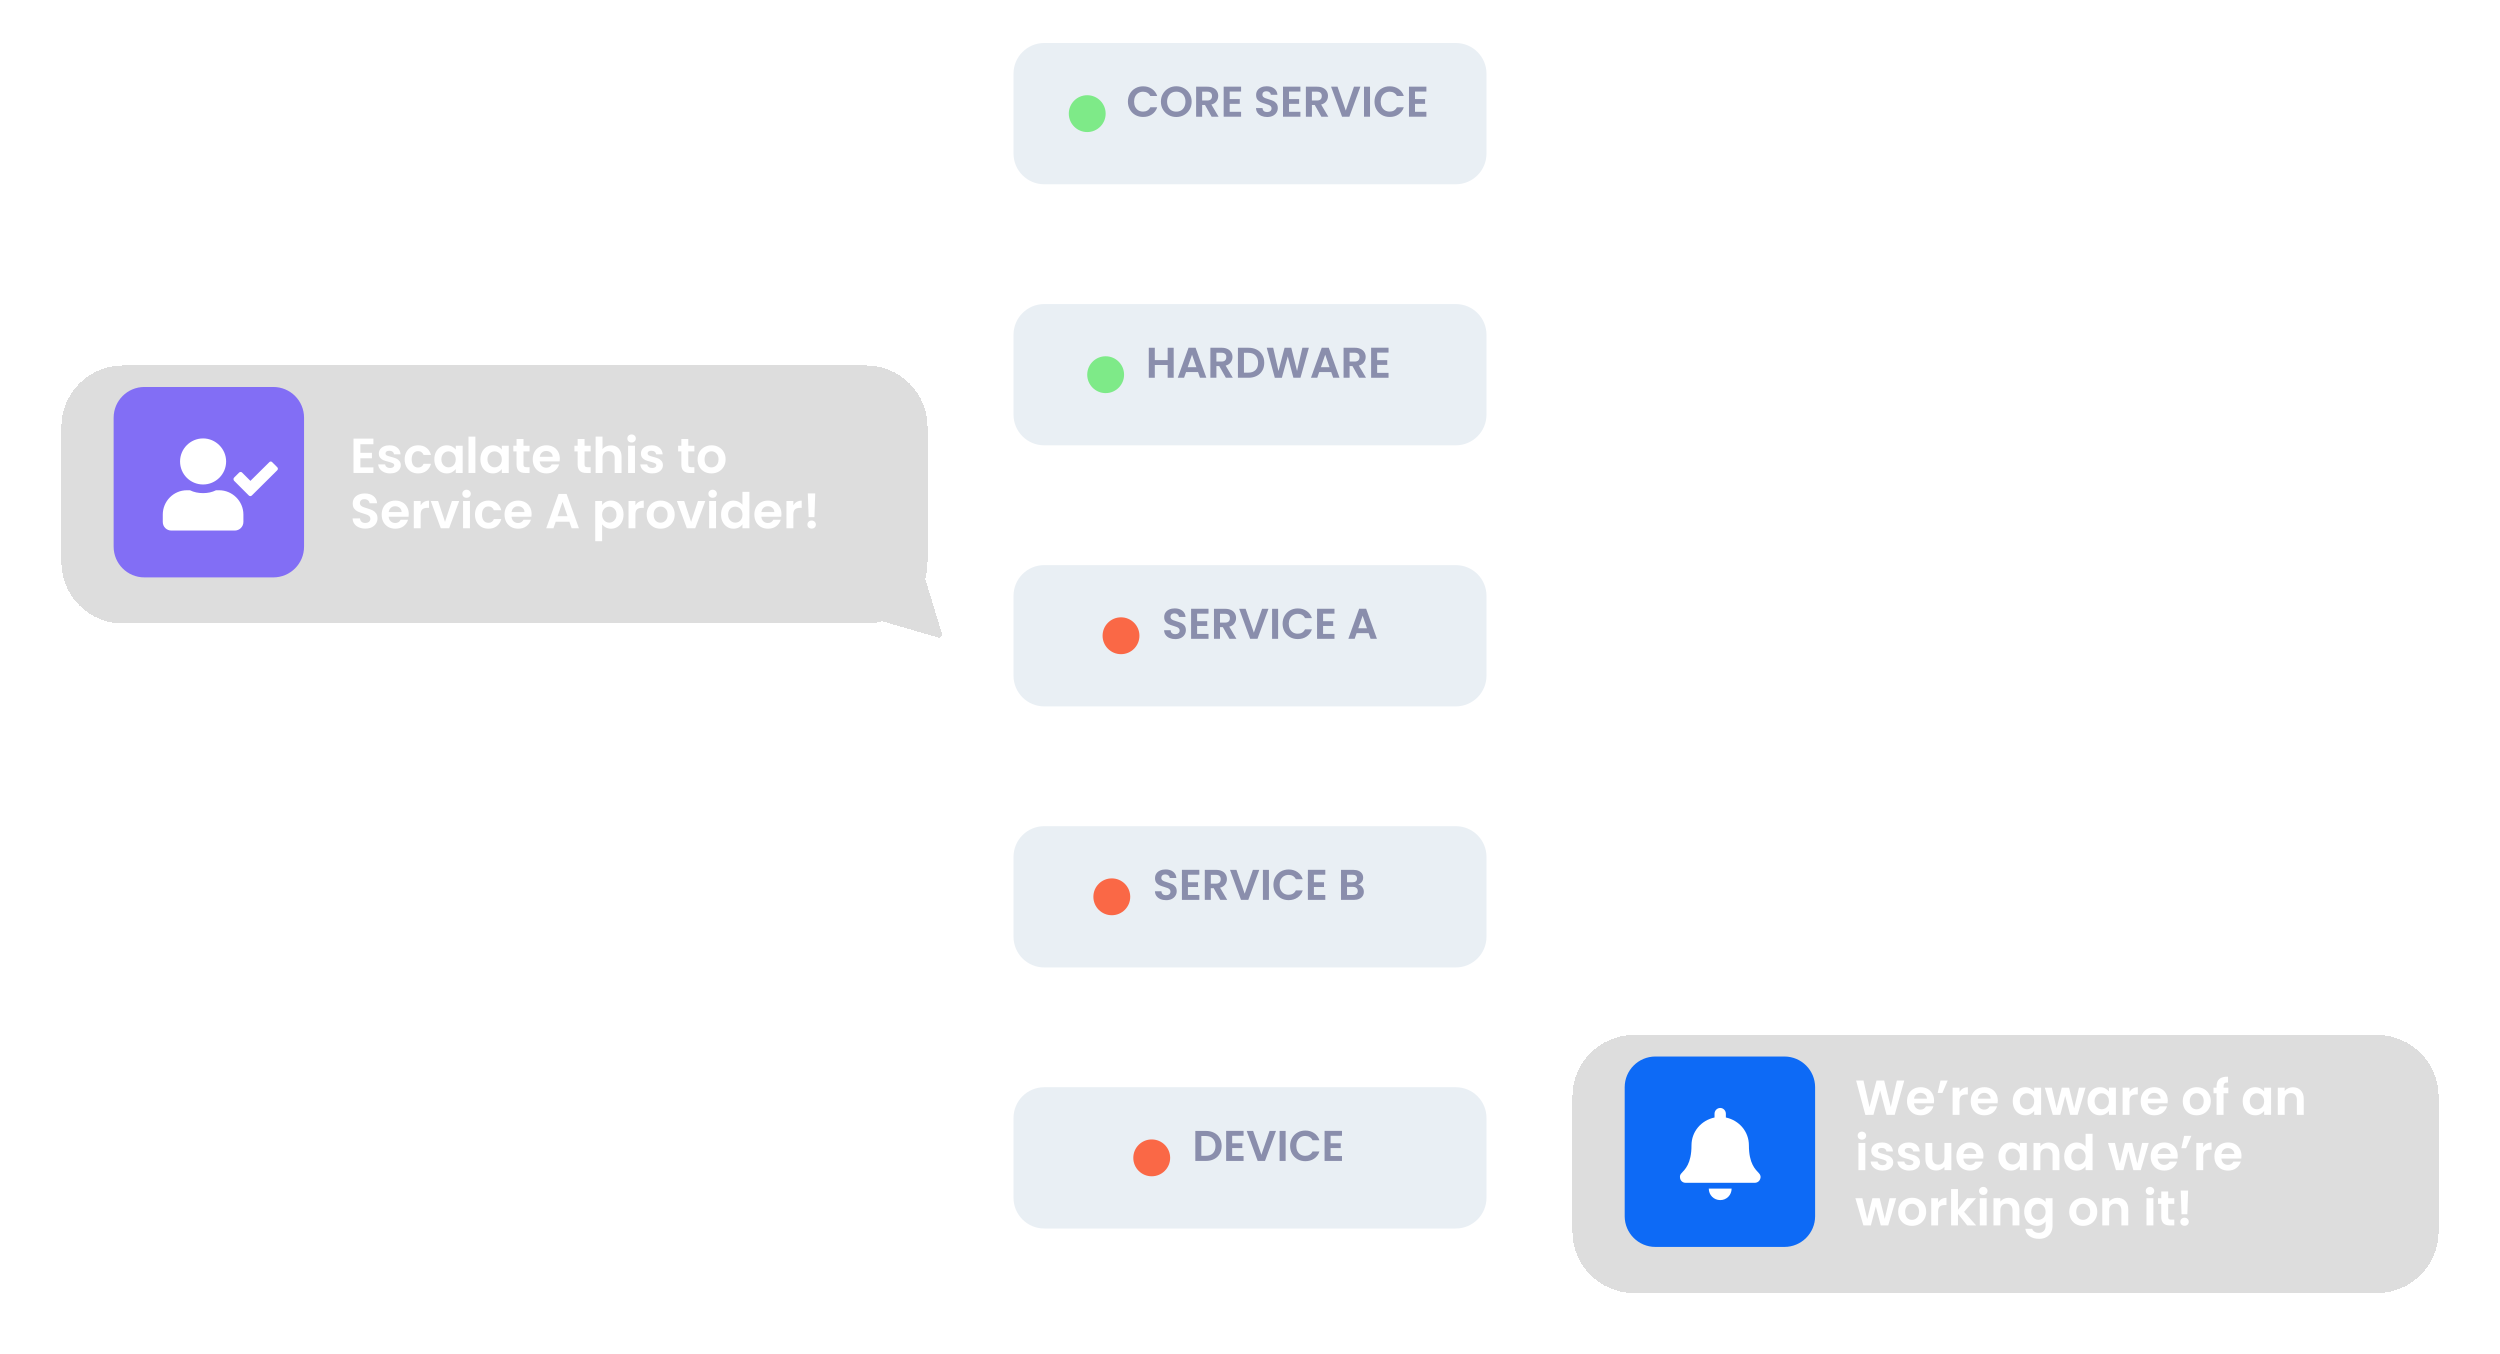 <svg width="814" height="441" viewBox="0 0 814 441" fill="none" xmlns="http://www.w3.org/2000/svg">
<path fill-rule="evenodd" clip-rule="evenodd" d="M407.707 339.707C407.317 340.098 406.683 340.098 406.293 339.707L399.293 332.707C398.902 332.317 398.902 331.683 399.293 331.293C399.683 330.902 400.317 330.902 400.707 331.293L406 336.586L406 325C406 324.448 406.448 324 407 324C407.552 324 408 324.448 408 325L408 336.586L413.293 331.293C413.683 330.902 414.317 330.902 414.707 331.293C415.098 331.683 415.098 332.317 414.707 332.707L407.707 339.707Z" fill="white"/>
<path fill-rule="evenodd" clip-rule="evenodd" d="M407.707 253.707C407.317 254.098 406.683 254.098 406.293 253.707L399.293 246.707C398.902 246.317 398.902 245.683 399.293 245.293C399.683 244.902 400.317 244.902 400.707 245.293L406 250.586L406 239C406 238.448 406.448 238 407 238C407.552 238 408 238.448 408 239L408 250.586L413.293 245.293C413.683 244.902 414.317 244.902 414.707 245.293C415.098 245.683 415.098 246.317 414.707 246.707L407.707 253.707Z" fill="white"/>
<path fill-rule="evenodd" clip-rule="evenodd" d="M407.707 168.707C407.317 169.098 406.683 169.098 406.293 168.707L399.293 161.707C398.902 161.317 398.902 160.683 399.293 160.293C399.683 159.902 400.317 159.902 400.707 160.293L406 165.586L406 154C406 153.448 406.448 153 407 153C407.552 153 408 153.448 408 154L408 165.586L413.293 160.293C413.683 159.902 414.317 159.902 414.707 160.293C415.098 160.683 415.098 161.317 414.707 161.707L407.707 168.707Z" fill="white"/>
<path fill-rule="evenodd" clip-rule="evenodd" d="M407.707 84.707C407.317 85.098 406.683 85.098 406.293 84.707L399.293 77.707C398.902 77.317 398.902 76.683 399.293 76.293C399.683 75.902 400.317 75.902 400.707 76.293L406 81.586L406 70C406 69.448 406.448 69 407 69C407.552 69 408 69.448 408 70L408 81.586L413.293 76.293C413.683 75.902 414.317 75.902 414.707 76.293C415.098 76.683 415.098 77.317 414.707 77.707L407.707 84.707Z" fill="white"/>
<g filter="url(#filter0_d_810_27)">
<path d="M330 20C330 14.477 334.477 10 340 10H474C479.523 10 484 14.477 484 20V46C484 51.523 479.523 56 474 56H340C334.477 56 330 51.523 330 46V20Z" fill="#E9EFF4"/>
</g>
<path d="M367.244 33.1C367.244 32.139 367.459 31.28 367.888 30.524C368.327 29.759 368.919 29.166 369.666 28.746C370.422 28.317 371.267 28.102 372.2 28.102C373.292 28.102 374.249 28.382 375.07 28.942C375.891 29.502 376.465 30.277 376.792 31.266H374.538C374.314 30.799 373.997 30.449 373.586 30.216C373.185 29.983 372.718 29.866 372.186 29.866C371.617 29.866 371.108 30.001 370.66 30.272C370.221 30.533 369.876 30.907 369.624 31.392C369.381 31.877 369.26 32.447 369.26 33.1C369.26 33.744 369.381 34.313 369.624 34.808C369.876 35.293 370.221 35.671 370.66 35.942C371.108 36.203 371.617 36.334 372.186 36.334C372.718 36.334 373.185 36.217 373.586 35.984C373.997 35.741 374.314 35.387 374.538 34.92H376.792C376.465 35.919 375.891 36.698 375.07 37.258C374.258 37.809 373.301 38.084 372.2 38.084C371.267 38.084 370.422 37.874 369.666 37.454C368.919 37.025 368.327 36.432 367.888 35.676C367.459 34.92 367.244 34.061 367.244 33.1Z" fill="#8A8EAC"/>
<path d="M383.002 38.098C382.087 38.098 381.247 37.883 380.482 37.454C379.717 37.025 379.11 36.432 378.662 35.676C378.214 34.911 377.99 34.047 377.99 33.086C377.99 32.134 378.214 31.28 378.662 30.524C379.11 29.759 379.717 29.161 380.482 28.732C381.247 28.303 382.087 28.088 383.002 28.088C383.926 28.088 384.766 28.303 385.522 28.732C386.287 29.161 386.889 29.759 387.328 30.524C387.776 31.28 388 32.134 388 33.086C388 34.047 387.776 34.911 387.328 35.676C386.889 36.432 386.287 37.025 385.522 37.454C384.757 37.883 383.917 38.098 383.002 38.098ZM383.002 36.348C383.59 36.348 384.108 36.217 384.556 35.956C385.004 35.685 385.354 35.303 385.606 34.808C385.858 34.313 385.984 33.739 385.984 33.086C385.984 32.433 385.858 31.863 385.606 31.378C385.354 30.883 385.004 30.505 384.556 30.244C384.108 29.983 383.59 29.852 383.002 29.852C382.414 29.852 381.891 29.983 381.434 30.244C380.986 30.505 380.636 30.883 380.384 31.378C380.132 31.863 380.006 32.433 380.006 33.086C380.006 33.739 380.132 34.313 380.384 34.808C380.636 35.303 380.986 35.685 381.434 35.956C381.891 36.217 382.414 36.348 383.002 36.348Z" fill="#8A8EAC"/>
<path d="M394.498 38L392.342 34.192H391.418V38H389.458V28.228H393.126C393.882 28.228 394.526 28.363 395.058 28.634C395.59 28.895 395.987 29.255 396.248 29.712C396.519 30.16 396.654 30.664 396.654 31.224C396.654 31.868 396.468 32.451 396.094 32.974C395.721 33.487 395.166 33.842 394.428 34.038L396.766 38H394.498ZM391.418 32.722H393.056C393.588 32.722 393.985 32.596 394.246 32.344C394.508 32.083 394.638 31.723 394.638 31.266C394.638 30.818 394.508 30.473 394.246 30.23C393.985 29.978 393.588 29.852 393.056 29.852H391.418V32.722Z" fill="#8A8EAC"/>
<path d="M400.387 29.81V32.26H403.677V33.814H400.387V36.404H404.097V38H398.427V28.214H404.097V29.81H400.387Z" fill="#8A8EAC"/>
<path d="M412.588 38.098C411.907 38.098 411.291 37.981 410.74 37.748C410.199 37.515 409.769 37.179 409.452 36.74C409.135 36.301 408.971 35.783 408.962 35.186H411.062C411.09 35.587 411.23 35.905 411.482 36.138C411.743 36.371 412.098 36.488 412.546 36.488C413.003 36.488 413.363 36.381 413.624 36.166C413.885 35.942 414.016 35.653 414.016 35.298C414.016 35.009 413.927 34.771 413.75 34.584C413.573 34.397 413.349 34.253 413.078 34.15C412.817 34.038 412.453 33.917 411.986 33.786C411.351 33.599 410.833 33.417 410.432 33.24C410.04 33.053 409.699 32.778 409.41 32.414C409.13 32.041 408.99 31.546 408.99 30.93C408.99 30.351 409.135 29.847 409.424 29.418C409.713 28.989 410.119 28.662 410.642 28.438C411.165 28.205 411.762 28.088 412.434 28.088C413.442 28.088 414.259 28.335 414.884 28.83C415.519 29.315 415.869 29.997 415.934 30.874H413.778C413.759 30.538 413.615 30.263 413.344 30.048C413.083 29.824 412.733 29.712 412.294 29.712C411.911 29.712 411.603 29.81 411.37 30.006C411.146 30.202 411.034 30.487 411.034 30.86C411.034 31.121 411.118 31.341 411.286 31.518C411.463 31.686 411.678 31.826 411.93 31.938C412.191 32.041 412.555 32.162 413.022 32.302C413.657 32.489 414.175 32.675 414.576 32.862C414.977 33.049 415.323 33.329 415.612 33.702C415.901 34.075 416.046 34.565 416.046 35.172C416.046 35.695 415.911 36.18 415.64 36.628C415.369 37.076 414.973 37.435 414.45 37.706C413.927 37.967 413.307 38.098 412.588 38.098Z" fill="#8A8EAC"/>
<path d="M419.705 29.81V32.26H422.995V33.814H419.705V36.404H423.415V38H417.745V28.214H423.415V29.81H419.705Z" fill="#8A8EAC"/>
<path d="M430.236 38L428.08 34.192H427.156V38H425.196V28.228H428.864C429.62 28.228 430.264 28.363 430.796 28.634C431.328 28.895 431.725 29.255 431.986 29.712C432.257 30.16 432.392 30.664 432.392 31.224C432.392 31.868 432.206 32.451 431.832 32.974C431.459 33.487 430.904 33.842 430.166 34.038L432.504 38H430.236ZM427.156 32.722H428.794C429.326 32.722 429.723 32.596 429.984 32.344C430.246 32.083 430.376 31.723 430.376 31.266C430.376 30.818 430.246 30.473 429.984 30.23C429.723 29.978 429.326 29.852 428.794 29.852H427.156V32.722Z" fill="#8A8EAC"/>
<path d="M442.943 28.228L439.359 38H436.979L433.395 28.228H435.495L438.183 35.998L440.857 28.228H442.943Z" fill="#8A8EAC"/>
<path d="M446.078 28.228V38H444.118V28.228H446.078Z" fill="#8A8EAC"/>
<path d="M447.539 33.1C447.539 32.139 447.753 31.28 448.183 30.524C448.621 29.759 449.214 29.166 449.961 28.746C450.717 28.317 451.561 28.102 452.495 28.102C453.587 28.102 454.543 28.382 455.365 28.942C456.186 29.502 456.76 30.277 457.087 31.266H454.833C454.609 30.799 454.291 30.449 453.881 30.216C453.479 29.983 453.013 29.866 452.481 29.866C451.911 29.866 451.403 30.001 450.955 30.272C450.516 30.533 450.171 30.907 449.919 31.392C449.676 31.877 449.555 32.447 449.555 33.1C449.555 33.744 449.676 34.313 449.919 34.808C450.171 35.293 450.516 35.671 450.955 35.942C451.403 36.203 451.911 36.334 452.481 36.334C453.013 36.334 453.479 36.217 453.881 35.984C454.291 35.741 454.609 35.387 454.833 34.92H457.087C456.76 35.919 456.186 36.698 455.365 37.258C454.553 37.809 453.596 38.084 452.495 38.084C451.561 38.084 450.717 37.874 449.961 37.454C449.214 37.025 448.621 36.432 448.183 35.676C447.753 34.92 447.539 34.061 447.539 33.1Z" fill="#8A8EAC"/>
<path d="M460.721 29.81V32.26H464.011V33.814H460.721V36.404H464.431V38H458.761V28.214H464.431V29.81H460.721Z" fill="#8A8EAC"/>
<g filter="url(#filter1_d_810_27)">
<path d="M360 33C360 36.314 357.314 39 354 39C350.686 39 348 36.314 348 33C348 29.686 350.686 27 354 27C357.314 27 360 29.686 360 33Z" fill="#7EEA88"/>
</g>
<g filter="url(#filter2_d_810_27)">
<path d="M330 105C330 99.477 334.477 95 340 95H474C479.523 95 484 99.477 484 105V131C484 136.523 479.523 141 474 141H340C334.477 141 330 136.523 330 131V105Z" fill="#E9EFF4"/>
</g>
<path d="M382.15 113.228V123H380.19V118.842H376.004V123H374.044V113.228H376.004V117.246H380.19V113.228H382.15Z" fill="#8A8EAC"/>
<path d="M390.071 121.138H386.179L385.535 123H383.477L386.991 113.214H389.273L392.787 123H390.715L390.071 121.138ZM389.539 119.57L388.125 115.482L386.711 119.57H389.539Z" fill="#8A8EAC"/>
<path d="M399.141 123L396.985 119.192H396.061V123H394.101V113.228H397.769C398.525 113.228 399.169 113.363 399.701 113.634C400.233 113.895 400.629 114.255 400.891 114.712C401.161 115.16 401.297 115.664 401.297 116.224C401.297 116.868 401.11 117.451 400.737 117.974C400.363 118.487 399.808 118.842 399.071 119.038L401.409 123H399.141ZM396.061 117.722H397.699C398.231 117.722 398.627 117.596 398.889 117.344C399.15 117.083 399.281 116.723 399.281 116.266C399.281 115.818 399.15 115.473 398.889 115.23C398.627 114.978 398.231 114.852 397.699 114.852H396.061V117.722Z" fill="#8A8EAC"/>
<path d="M406.486 113.228C407.512 113.228 408.413 113.429 409.188 113.83C409.972 114.231 410.574 114.805 410.994 115.552C411.423 116.289 411.638 117.148 411.638 118.128C411.638 119.108 411.423 119.967 410.994 120.704C410.574 121.432 409.972 121.997 409.188 122.398C408.413 122.799 407.512 123 406.486 123H403.07V113.228H406.486ZM406.416 121.334C407.442 121.334 408.236 121.054 408.796 120.494C409.356 119.934 409.636 119.145 409.636 118.128C409.636 117.111 409.356 116.317 408.796 115.748C408.236 115.169 407.442 114.88 406.416 114.88H405.03V121.334H406.416Z" fill="#8A8EAC"/>
<path d="M426.167 113.228L423.437 123H421.127L419.293 116.042L417.375 123L415.079 123.014L412.447 113.228H414.547L416.269 120.816L418.257 113.228H420.441L422.317 120.774L424.053 113.228H426.167Z" fill="#8A8EAC"/>
<path d="M433.439 121.138H429.547L428.903 123H426.845L430.359 113.214H432.641L436.155 123H434.083L433.439 121.138ZM432.907 119.57L431.493 115.482L430.079 119.57H432.907Z" fill="#8A8EAC"/>
<path d="M442.508 123L440.352 119.192H439.428V123H437.468V113.228H441.136C441.892 113.228 442.536 113.363 443.068 113.634C443.6 113.895 443.997 114.255 444.258 114.712C444.529 115.16 444.664 115.664 444.664 116.224C444.664 116.868 444.477 117.451 444.104 117.974C443.731 118.487 443.175 118.842 442.438 119.038L444.776 123H442.508ZM439.428 117.722H441.066C441.598 117.722 441.995 117.596 442.256 117.344C442.517 117.083 442.648 116.723 442.648 116.266C442.648 115.818 442.517 115.473 442.256 115.23C441.995 114.978 441.598 114.852 441.066 114.852H439.428V117.722Z" fill="#8A8EAC"/>
<path d="M448.397 114.81V117.26H451.687V118.814H448.397V121.404H452.107V123H446.437V113.214H452.107V114.81H448.397Z" fill="#8A8EAC"/>
<g filter="url(#filter3_d_810_27)">
<path d="M366 118C366 121.314 363.314 124 360 124C356.686 124 354 121.314 354 118C354 114.686 356.686 112 360 112C363.314 112 366 114.686 366 118Z" fill="#7EEA88"/>
</g>
<g filter="url(#filter4_d_810_27)">
<path d="M330 190C330 184.477 334.477 180 340 180H474C479.523 180 484 184.477 484 190V216C484 221.523 479.523 226 474 226H340C334.477 226 330 221.523 330 216V190Z" fill="#E9EFF4"/>
</g>
<path d="M382.662 208.098C381.981 208.098 381.365 207.981 380.814 207.748C380.273 207.515 379.844 207.179 379.526 206.74C379.209 206.301 379.046 205.783 379.036 205.186H381.136C381.164 205.587 381.304 205.905 381.556 206.138C381.818 206.371 382.172 206.488 382.62 206.488C383.078 206.488 383.437 206.381 383.698 206.166C383.96 205.942 384.09 205.653 384.09 205.298C384.09 205.009 384.002 204.771 383.824 204.584C383.647 204.397 383.423 204.253 383.152 204.15C382.891 204.038 382.527 203.917 382.06 203.786C381.426 203.599 380.908 203.417 380.506 203.24C380.114 203.053 379.774 202.778 379.484 202.414C379.204 202.041 379.064 201.546 379.064 200.93C379.064 200.351 379.209 199.847 379.498 199.418C379.788 198.989 380.194 198.662 380.716 198.438C381.239 198.205 381.836 198.088 382.508 198.088C383.516 198.088 384.333 198.335 384.958 198.83C385.593 199.315 385.943 199.997 386.008 200.874H383.852C383.834 200.538 383.689 200.263 383.418 200.048C383.157 199.824 382.807 199.712 382.368 199.712C381.986 199.712 381.678 199.81 381.444 200.006C381.22 200.202 381.108 200.487 381.108 200.86C381.108 201.121 381.192 201.341 381.36 201.518C381.538 201.686 381.752 201.826 382.004 201.938C382.266 202.041 382.63 202.162 383.096 202.302C383.731 202.489 384.249 202.675 384.65 202.862C385.052 203.049 385.397 203.329 385.686 203.702C385.976 204.075 386.12 204.565 386.12 205.172C386.12 205.695 385.985 206.18 385.714 206.628C385.444 207.076 385.047 207.435 384.524 207.706C384.002 207.967 383.381 208.098 382.662 208.098Z" fill="#8A8EAC"/>
<path d="M389.78 199.81V202.26H393.07V203.814H389.78V206.404H393.49V208H387.82V198.214H393.49V199.81H389.78Z" fill="#8A8EAC"/>
<path d="M400.311 208L398.155 204.192H397.231V208H395.271V198.228H398.939C399.695 198.228 400.339 198.363 400.871 198.634C401.403 198.895 401.799 199.255 402.061 199.712C402.331 200.16 402.467 200.664 402.467 201.224C402.467 201.868 402.28 202.451 401.907 202.974C401.533 203.487 400.978 203.842 400.241 204.038L402.579 208H400.311ZM397.231 202.722H398.869C399.401 202.722 399.797 202.596 400.059 202.344C400.32 202.083 400.451 201.723 400.451 201.266C400.451 200.818 400.32 200.473 400.059 200.23C399.797 199.978 399.401 199.852 398.869 199.852H397.231V202.722Z" fill="#8A8EAC"/>
<path d="M413.018 198.228L409.434 208H407.054L403.47 198.228H405.57L408.258 205.998L410.932 198.228H413.018Z" fill="#8A8EAC"/>
<path d="M416.153 198.228V208H414.193V198.228H416.153Z" fill="#8A8EAC"/>
<path d="M417.613 203.1C417.613 202.139 417.828 201.28 418.257 200.524C418.696 199.759 419.288 199.166 420.035 198.746C420.791 198.317 421.636 198.102 422.569 198.102C423.661 198.102 424.618 198.382 425.439 198.942C426.26 199.502 426.834 200.277 427.161 201.266H424.907C424.683 200.799 424.366 200.449 423.955 200.216C423.554 199.983 423.087 199.866 422.555 199.866C421.986 199.866 421.477 200.001 421.029 200.272C420.59 200.533 420.245 200.907 419.993 201.392C419.75 201.877 419.629 202.447 419.629 203.1C419.629 203.744 419.75 204.313 419.993 204.808C420.245 205.293 420.59 205.671 421.029 205.942C421.477 206.203 421.986 206.334 422.555 206.334C423.087 206.334 423.554 206.217 423.955 205.984C424.366 205.741 424.683 205.387 424.907 204.92H427.161C426.834 205.919 426.26 206.698 425.439 207.258C424.627 207.809 423.67 208.084 422.569 208.084C421.636 208.084 420.791 207.874 420.035 207.454C419.288 207.025 418.696 206.432 418.257 205.676C417.828 204.92 417.613 204.061 417.613 203.1Z" fill="#8A8EAC"/>
<path d="M430.795 199.81V202.26H434.085V203.814H430.795V206.404H434.505V208H428.835V198.214H434.505V199.81H430.795Z" fill="#8A8EAC"/>
<path d="M445.614 206.138H441.722L441.078 208H439.02L442.534 198.214H444.816L448.33 208H446.258L445.614 206.138ZM445.082 204.57L443.668 200.482L442.254 204.57H445.082Z" fill="#8A8EAC"/>
<g filter="url(#filter5_d_810_27)">
<path d="M371 203C371 206.314 368.314 209 365 209C361.686 209 359 206.314 359 203C359 199.686 361.686 197 365 197C368.314 197 371 199.686 371 203Z" fill="#FA6846"/>
</g>
<g filter="url(#filter6_d_810_27)">
<path d="M330 275C330 269.477 334.477 265 340 265H474C479.523 265 484 269.477 484 275V301C484 306.523 479.523 311 474 311H340C334.477 311 330 306.523 330 301V275Z" fill="#E9EFF4"/>
</g>
<path d="M379.675 293.098C378.994 293.098 378.378 292.981 377.827 292.748C377.286 292.515 376.856 292.179 376.539 291.74C376.222 291.301 376.058 290.783 376.049 290.186H378.149C378.177 290.587 378.317 290.905 378.569 291.138C378.83 291.371 379.185 291.488 379.633 291.488C380.09 291.488 380.45 291.381 380.711 291.166C380.972 290.942 381.103 290.653 381.103 290.298C381.103 290.009 381.014 289.771 380.837 289.584C380.66 289.397 380.436 289.253 380.165 289.15C379.904 289.038 379.54 288.917 379.073 288.786C378.438 288.599 377.92 288.417 377.519 288.24C377.127 288.053 376.786 287.778 376.497 287.414C376.217 287.041 376.077 286.546 376.077 285.93C376.077 285.351 376.222 284.847 376.511 284.418C376.8 283.989 377.206 283.662 377.729 283.438C378.252 283.205 378.849 283.088 379.521 283.088C380.529 283.088 381.346 283.335 381.971 283.83C382.606 284.315 382.956 284.997 383.021 285.874H380.865C380.846 285.538 380.702 285.263 380.431 285.048C380.17 284.824 379.82 284.712 379.381 284.712C378.998 284.712 378.69 284.81 378.457 285.006C378.233 285.202 378.121 285.487 378.121 285.86C378.121 286.121 378.205 286.341 378.373 286.518C378.55 286.686 378.765 286.826 379.017 286.938C379.278 287.041 379.642 287.162 380.109 287.302C380.744 287.489 381.262 287.675 381.663 287.862C382.064 288.049 382.41 288.329 382.699 288.702C382.988 289.075 383.133 289.565 383.133 290.172C383.133 290.695 382.998 291.18 382.727 291.628C382.456 292.076 382.06 292.435 381.537 292.706C381.014 292.967 380.394 293.098 379.675 293.098Z" fill="#8A8EAC"/>
<path d="M386.792 284.81V287.26H390.082V288.814H386.792V291.404H390.502V293H384.832V283.214H390.502V284.81H386.792Z" fill="#8A8EAC"/>
<path d="M397.323 293L395.167 289.192H394.243V293H392.283V283.228H395.951C396.707 283.228 397.351 283.363 397.883 283.634C398.415 283.895 398.812 284.255 399.073 284.712C399.344 285.16 399.479 285.664 399.479 286.224C399.479 286.868 399.293 287.451 398.919 287.974C398.546 288.487 397.991 288.842 397.253 289.038L399.591 293H397.323ZM394.243 287.722H395.881C396.413 287.722 396.81 287.596 397.071 287.344C397.333 287.083 397.463 286.723 397.463 286.266C397.463 285.818 397.333 285.473 397.071 285.23C396.81 284.978 396.413 284.852 395.881 284.852H394.243V287.722Z" fill="#8A8EAC"/>
<path d="M410.03 283.228L406.446 293H404.066L400.482 283.228H402.582L405.27 290.998L407.944 283.228H410.03Z" fill="#8A8EAC"/>
<path d="M413.165 283.228V293H411.205V283.228H413.165Z" fill="#8A8EAC"/>
<path d="M414.626 288.1C414.626 287.139 414.841 286.28 415.27 285.524C415.709 284.759 416.301 284.166 417.048 283.746C417.804 283.317 418.649 283.102 419.582 283.102C420.674 283.102 421.631 283.382 422.452 283.942C423.273 284.502 423.847 285.277 424.174 286.266H421.92C421.696 285.799 421.379 285.449 420.968 285.216C420.567 284.983 420.1 284.866 419.568 284.866C418.999 284.866 418.49 285.001 418.042 285.272C417.603 285.533 417.258 285.907 417.006 286.392C416.763 286.877 416.642 287.447 416.642 288.1C416.642 288.744 416.763 289.313 417.006 289.808C417.258 290.293 417.603 290.671 418.042 290.942C418.49 291.203 418.999 291.334 419.568 291.334C420.1 291.334 420.567 291.217 420.968 290.984C421.379 290.741 421.696 290.387 421.92 289.92H424.174C423.847 290.919 423.273 291.698 422.452 292.258C421.64 292.809 420.683 293.084 419.582 293.084C418.649 293.084 417.804 292.874 417.048 292.454C416.301 292.025 415.709 291.432 415.27 290.676C414.841 289.92 414.626 289.061 414.626 288.1Z" fill="#8A8EAC"/>
<path d="M427.808 284.81V287.26H431.098V288.814H427.808V291.404H431.518V293H425.848V283.214H431.518V284.81H427.808Z" fill="#8A8EAC"/>
<path d="M442.179 287.988C442.73 288.091 443.182 288.366 443.537 288.814C443.892 289.262 444.069 289.775 444.069 290.354C444.069 290.877 443.938 291.339 443.677 291.74C443.425 292.132 443.056 292.44 442.571 292.664C442.086 292.888 441.512 293 440.849 293H436.635V283.228H440.667C441.33 283.228 441.899 283.335 442.375 283.55C442.86 283.765 443.224 284.063 443.467 284.446C443.719 284.829 443.845 285.263 443.845 285.748C443.845 286.317 443.691 286.793 443.383 287.176C443.084 287.559 442.683 287.829 442.179 287.988ZM438.595 287.26H440.387C440.854 287.26 441.213 287.157 441.465 286.952C441.717 286.737 441.843 286.434 441.843 286.042C441.843 285.65 441.717 285.347 441.465 285.132C441.213 284.917 440.854 284.81 440.387 284.81H438.595V287.26ZM440.569 291.404C441.045 291.404 441.414 291.292 441.675 291.068C441.946 290.844 442.081 290.527 442.081 290.116C442.081 289.696 441.941 289.369 441.661 289.136C441.381 288.893 441.003 288.772 440.527 288.772H438.595V291.404H440.569Z" fill="#8A8EAC"/>
<g filter="url(#filter7_d_810_27)">
<path d="M368 288C368 291.314 365.314 294 362 294C358.686 294 356 291.314 356 288C356 284.686 358.686 282 362 282C365.314 282 368 284.686 368 288Z" fill="#FA6846"/>
</g>
<g filter="url(#filter8_d_810_27)">
<path d="M330 360C330 354.477 334.477 350 340 350H474C479.523 350 484 354.477 484 360V386C484 391.523 479.523 396 474 396H340C334.477 396 330 391.523 330 386V360Z" fill="#E9EFF4"/>
</g>
<path d="M392.615 368.228C393.642 368.228 394.543 368.429 395.317 368.83C396.101 369.231 396.703 369.805 397.123 370.552C397.553 371.289 397.767 372.148 397.767 373.128C397.767 374.108 397.553 374.967 397.123 375.704C396.703 376.432 396.101 376.997 395.317 377.398C394.543 377.799 393.642 378 392.615 378H389.199V368.228H392.615ZM392.545 376.334C393.572 376.334 394.365 376.054 394.925 375.494C395.485 374.934 395.765 374.145 395.765 373.128C395.765 372.111 395.485 371.317 394.925 370.748C394.365 370.169 393.572 369.88 392.545 369.88H391.159V376.334H392.545Z" fill="#8A8EAC"/>
<path d="M401.195 369.81V372.26H404.485V373.814H401.195V376.404H404.905V378H399.235V368.214H404.905V369.81H401.195Z" fill="#8A8EAC"/>
<path d="M415.464 368.228L411.88 378H409.5L405.916 368.228H408.016L410.704 375.998L413.378 368.228H415.464Z" fill="#8A8EAC"/>
<path d="M418.599 368.228V378H416.639V368.228H418.599Z" fill="#8A8EAC"/>
<path d="M420.059 373.1C420.059 372.139 420.274 371.28 420.703 370.524C421.142 369.759 421.735 369.166 422.481 368.746C423.237 368.317 424.082 368.102 425.015 368.102C426.107 368.102 427.064 368.382 427.885 368.942C428.707 369.502 429.281 370.277 429.607 371.266H427.353C427.129 370.799 426.812 370.449 426.401 370.216C426 369.983 425.533 369.866 425.001 369.866C424.432 369.866 423.923 370.001 423.475 370.272C423.037 370.533 422.691 370.907 422.439 371.392C422.197 371.877 422.075 372.447 422.075 373.1C422.075 373.744 422.197 374.313 422.439 374.808C422.691 375.293 423.037 375.671 423.475 375.942C423.923 376.203 424.432 376.334 425.001 376.334C425.533 376.334 426 376.217 426.401 375.984C426.812 375.741 427.129 375.387 427.353 374.92H429.607C429.281 375.919 428.707 376.698 427.885 377.258C427.073 377.809 426.117 378.084 425.015 378.084C424.082 378.084 423.237 377.874 422.481 377.454C421.735 377.025 421.142 376.432 420.703 375.676C420.274 374.92 420.059 374.061 420.059 373.1Z" fill="#8A8EAC"/>
<path d="M433.241 369.81V372.26H436.531V373.814H433.241V376.404H436.951V378H431.281V368.214H436.951V369.81H433.241Z" fill="#8A8EAC"/>
<g filter="url(#filter9_d_810_27)">
<path d="M381 373C381 376.314 378.314 379 375 379C371.686 379 369 376.314 369 373C369 369.686 371.686 367 375 367C378.314 367 381 369.686 381 373Z" fill="#FA6846"/>
</g>
<g filter="url(#filter10_d_810_27)">
<path fill-rule="evenodd" clip-rule="evenodd" d="M40 115C28.954 115 20 123.954 20 135V179C20 190.046 28.954 199 40 199H282C283.844 199 285.629 198.751 287.324 198.284L305.464 203.585C306.227 203.808 306.933 203.094 306.701 202.334L301.247 184.454C301.738 182.72 302 180.891 302 179V135C302 123.954 293.046 115 282 115H40Z" fill="#C7C7C7" fill-opacity="0.6" shape-rendering="crispEdges"/>
</g>
<path d="M117.344 144.64V147.44H121.104V149.216H117.344V152.176H121.584V154H115.104V142.816H121.584V144.64H117.344Z" fill="white"/>
<path d="M127.012 154.144C126.286 154.144 125.636 154.016 125.06 153.76C124.484 153.493 124.025 153.136 123.684 152.688C123.353 152.24 123.172 151.744 123.14 151.2H125.396C125.438 151.541 125.604 151.824 125.892 152.048C126.19 152.272 126.558 152.384 126.996 152.384C127.422 152.384 127.753 152.299 127.988 152.128C128.233 151.957 128.356 151.739 128.356 151.472C128.356 151.184 128.206 150.971 127.908 150.832C127.62 150.683 127.156 150.523 126.516 150.352C125.854 150.192 125.31 150.027 124.884 149.856C124.468 149.685 124.105 149.424 123.796 149.072C123.497 148.72 123.348 148.245 123.348 147.648C123.348 147.157 123.486 146.709 123.764 146.304C124.052 145.899 124.457 145.579 124.98 145.344C125.513 145.109 126.137 144.992 126.852 144.992C127.908 144.992 128.75 145.259 129.38 145.792C130.009 146.315 130.356 147.024 130.42 147.92H128.276C128.244 147.568 128.094 147.291 127.828 147.088C127.572 146.875 127.225 146.768 126.788 146.768C126.382 146.768 126.068 146.843 125.844 146.992C125.63 147.141 125.524 147.349 125.524 147.616C125.524 147.915 125.673 148.144 125.972 148.304C126.27 148.453 126.734 148.608 127.364 148.768C128.004 148.928 128.532 149.093 128.948 149.264C129.364 149.435 129.721 149.701 130.02 150.064C130.329 150.416 130.489 150.885 130.5 151.472C130.5 151.984 130.356 152.443 130.068 152.848C129.79 153.253 129.385 153.573 128.852 153.808C128.329 154.032 127.716 154.144 127.012 154.144Z" fill="white"/>
<path d="M131.762 149.568C131.762 148.651 131.949 147.851 132.322 147.168C132.696 146.475 133.213 145.941 133.874 145.568C134.536 145.184 135.293 144.992 136.146 144.992C137.245 144.992 138.152 145.269 138.866 145.824C139.592 146.368 140.077 147.136 140.322 148.128H137.906C137.778 147.744 137.56 147.445 137.25 147.232C136.952 147.008 136.578 146.896 136.13 146.896C135.49 146.896 134.984 147.131 134.61 147.6C134.237 148.059 134.05 148.715 134.05 149.568C134.05 150.411 134.237 151.067 134.61 151.536C134.984 151.995 135.49 152.224 136.13 152.224C137.037 152.224 137.629 151.819 137.906 151.008H140.322C140.077 151.968 139.592 152.731 138.866 153.296C138.141 153.861 137.234 154.144 136.146 154.144C135.293 154.144 134.536 153.957 133.874 153.584C133.213 153.2 132.696 152.667 132.322 151.984C131.949 151.291 131.762 150.485 131.762 149.568Z" fill="white"/>
<path d="M154.781 142.16V154H152.541V142.16H154.781Z" fill="white"/>
<path d="M156.419 149.536C156.419 148.64 156.595 147.845 156.947 147.152C157.309 146.459 157.795 145.925 158.403 145.552C159.021 145.179 159.709 144.992 160.467 144.992C161.128 144.992 161.704 145.125 162.195 145.392C162.696 145.659 163.096 145.995 163.395 146.4V145.136H165.651V154H163.395V152.704C163.107 153.12 162.707 153.467 162.195 153.744C161.693 154.011 161.112 154.144 160.451 154.144C159.704 154.144 159.021 153.952 158.403 153.568C157.795 153.184 157.309 152.645 156.947 151.952C156.595 151.248 156.419 150.443 156.419 149.536ZM163.395 149.568C163.395 149.024 163.288 148.56 163.075 148.176C162.861 147.781 162.573 147.483 162.211 147.28C161.848 147.067 161.459 146.96 161.043 146.96C160.627 146.96 160.243 147.061 159.891 147.264C159.539 147.467 159.251 147.765 159.027 148.16C158.813 148.544 158.707 149.003 158.707 149.536C158.707 150.069 158.813 150.539 159.027 150.944C159.251 151.339 159.539 151.643 159.891 151.856C160.253 152.069 160.637 152.176 161.043 152.176C161.459 152.176 161.848 152.075 162.211 151.872C162.573 151.659 162.861 151.36 163.075 150.976C163.288 150.581 163.395 150.112 163.395 149.568Z" fill="white"/>
<path d="M170.446 146.976V151.264C170.446 151.563 170.516 151.781 170.654 151.92C170.804 152.048 171.049 152.112 171.39 152.112H172.43V154H171.022C169.134 154 168.19 153.083 168.19 151.248V146.976H167.134V145.136H168.19V142.944H170.446V145.136H172.43V146.976H170.446Z" fill="white"/>
<path d="M182.281 149.376C182.281 149.696 182.26 149.984 182.217 150.24H175.737C175.791 150.88 176.015 151.381 176.409 151.744C176.804 152.107 177.289 152.288 177.865 152.288C178.697 152.288 179.289 151.931 179.641 151.216H182.057C181.801 152.069 181.311 152.773 180.585 153.328C179.86 153.872 178.969 154.144 177.913 154.144C177.06 154.144 176.292 153.957 175.609 153.584C174.937 153.2 174.409 152.661 174.025 151.968C173.652 151.275 173.465 150.475 173.465 149.568C173.465 148.651 173.652 147.845 174.025 147.152C174.399 146.459 174.921 145.925 175.593 145.552C176.265 145.179 177.039 144.992 177.913 144.992C178.756 144.992 179.508 145.173 180.169 145.536C180.841 145.899 181.359 146.416 181.721 147.088C182.095 147.749 182.281 148.512 182.281 149.376ZM179.961 148.736C179.951 148.16 179.743 147.701 179.337 147.36C178.932 147.008 178.436 146.832 177.849 146.832C177.295 146.832 176.825 147.003 176.441 147.344C176.068 147.675 175.839 148.139 175.753 148.736H179.961Z" fill="white"/>
<path d="M190.337 146.976V151.264C190.337 151.563 190.406 151.781 190.545 151.92C190.694 152.048 190.94 152.112 191.281 152.112H192.321V154H190.913C189.025 154 188.081 153.083 188.081 151.248V146.976H187.025V145.136H188.081V142.944H190.337V145.136H192.321V146.976H190.337Z" fill="white"/>
<path d="M198.924 145.008C199.596 145.008 200.193 145.157 200.716 145.456C201.239 145.744 201.644 146.176 201.932 146.752C202.231 147.317 202.38 148 202.38 148.8V154H200.14V149.104C200.14 148.4 199.964 147.861 199.612 147.488C199.26 147.104 198.78 146.912 198.172 146.912C197.553 146.912 197.063 147.104 196.7 147.488C196.348 147.861 196.172 148.4 196.172 149.104V154H193.932V142.16H196.172V146.24C196.46 145.856 196.844 145.557 197.324 145.344C197.804 145.12 198.337 145.008 198.924 145.008Z" fill="white"/>
<path d="M205.646 144.08C205.251 144.08 204.921 143.957 204.654 143.712C204.398 143.456 204.27 143.141 204.27 142.768C204.27 142.395 204.398 142.085 204.654 141.84C204.921 141.584 205.251 141.456 205.646 141.456C206.041 141.456 206.366 141.584 206.622 141.84C206.889 142.085 207.022 142.395 207.022 142.768C207.022 143.141 206.889 143.456 206.622 143.712C206.366 143.957 206.041 144.08 205.646 144.08ZM206.75 145.136V154H204.51V145.136H206.75Z" fill="white"/>
<path d="M212.355 154.144C211.63 154.144 210.979 154.016 210.403 153.76C209.827 153.493 209.369 153.136 209.027 152.688C208.697 152.24 208.515 151.744 208.483 151.2H210.739C210.782 151.541 210.947 151.824 211.235 152.048C211.534 152.272 211.902 152.384 212.339 152.384C212.766 152.384 213.097 152.299 213.331 152.128C213.577 151.957 213.699 151.739 213.699 151.472C213.699 151.184 213.55 150.971 213.251 150.832C212.963 150.683 212.499 150.523 211.859 150.352C211.198 150.192 210.654 150.027 210.227 149.856C209.811 149.685 209.449 149.424 209.139 149.072C208.841 148.72 208.691 148.245 208.691 147.648C208.691 147.157 208.83 146.709 209.107 146.304C209.395 145.899 209.801 145.579 210.323 145.344C210.857 145.109 211.481 144.992 212.195 144.992C213.251 144.992 214.094 145.259 214.723 145.792C215.353 146.315 215.699 147.024 215.763 147.92H213.619C213.587 147.568 213.438 147.291 213.171 147.088C212.915 146.875 212.569 146.768 212.131 146.768C211.726 146.768 211.411 146.843 211.187 146.992C210.974 147.141 210.867 147.349 210.867 147.616C210.867 147.915 211.017 148.144 211.315 148.304C211.614 148.453 212.078 148.608 212.707 148.768C213.347 148.928 213.875 149.093 214.291 149.264C214.707 149.435 215.065 149.701 215.363 150.064C215.673 150.416 215.833 150.885 215.843 151.472C215.843 151.984 215.699 152.443 215.411 152.848C215.134 153.253 214.729 153.573 214.195 153.808C213.673 154.032 213.059 154.144 212.355 154.144Z" fill="white"/>
<path d="M224.103 146.976V151.264C224.103 151.563 224.172 151.781 224.311 151.92C224.46 152.048 224.705 152.112 225.047 152.112H226.087V154H224.679C222.791 154 221.847 153.083 221.847 151.248V146.976H220.791V145.136H221.847V142.944H224.103V145.136H226.087V146.976H224.103Z" fill="white"/>
<path d="M231.634 154.144C230.78 154.144 230.012 153.957 229.33 153.584C228.647 153.2 228.108 152.661 227.714 151.968C227.33 151.275 227.138 150.475 227.138 149.568C227.138 148.661 227.335 147.861 227.73 147.168C228.135 146.475 228.684 145.941 229.378 145.568C230.071 145.184 230.844 144.992 231.698 144.992C232.551 144.992 233.324 145.184 234.018 145.568C234.711 145.941 235.255 146.475 235.65 147.168C236.055 147.861 236.258 148.661 236.258 149.568C236.258 150.475 236.05 151.275 235.634 151.968C235.228 152.661 234.674 153.2 233.97 153.584C233.276 153.957 232.498 154.144 231.634 154.144ZM231.634 152.192C232.039 152.192 232.418 152.096 232.77 151.904C233.132 151.701 233.42 151.403 233.634 151.008C233.847 150.613 233.954 150.133 233.954 149.568C233.954 148.725 233.73 148.08 233.282 147.632C232.844 147.173 232.306 146.944 231.666 146.944C231.026 146.944 230.487 147.173 230.05 147.632C229.623 148.08 229.41 148.725 229.41 149.568C229.41 150.411 229.618 151.061 230.034 151.52C230.46 151.968 230.994 152.192 231.634 152.192Z" fill="white"/>
<path d="M118.96 172.112C118.181 172.112 117.477 171.979 116.848 171.712C116.229 171.445 115.739 171.061 115.376 170.56C115.013 170.059 114.827 169.467 114.816 168.784H117.216C117.248 169.243 117.408 169.605 117.696 169.872C117.995 170.139 118.4 170.272 118.912 170.272C119.435 170.272 119.845 170.149 120.144 169.904C120.443 169.648 120.592 169.317 120.592 168.912C120.592 168.581 120.491 168.309 120.288 168.096C120.085 167.883 119.829 167.717 119.52 167.6C119.221 167.472 118.805 167.333 118.272 167.184C117.547 166.971 116.955 166.763 116.496 166.56C116.048 166.347 115.659 166.032 115.328 165.616C115.008 165.189 114.848 164.624 114.848 163.92C114.848 163.259 115.013 162.683 115.344 162.192C115.675 161.701 116.139 161.328 116.736 161.072C117.333 160.805 118.016 160.672 118.784 160.672C119.936 160.672 120.869 160.955 121.584 161.52C122.309 162.075 122.709 162.853 122.784 163.856H120.32C120.299 163.472 120.133 163.157 119.824 162.912C119.525 162.656 119.125 162.528 118.624 162.528C118.187 162.528 117.835 162.64 117.568 162.864C117.312 163.088 117.184 163.413 117.184 163.84C117.184 164.139 117.28 164.389 117.472 164.592C117.675 164.784 117.92 164.944 118.208 165.072C118.507 165.189 118.923 165.328 119.456 165.488C120.181 165.701 120.773 165.915 121.232 166.128C121.691 166.341 122.085 166.661 122.416 167.088C122.747 167.515 122.912 168.075 122.912 168.768C122.912 169.365 122.757 169.92 122.448 170.432C122.139 170.944 121.685 171.355 121.088 171.664C120.491 171.963 119.781 172.112 118.96 172.112Z" fill="white"/>
<path d="M133.094 167.376C133.094 167.696 133.073 167.984 133.03 168.24H126.55C126.603 168.88 126.827 169.381 127.222 169.744C127.617 170.107 128.102 170.288 128.678 170.288C129.51 170.288 130.102 169.931 130.454 169.216H132.87C132.614 170.069 132.123 170.773 131.398 171.328C130.673 171.872 129.782 172.144 128.726 172.144C127.873 172.144 127.105 171.957 126.422 171.584C125.75 171.2 125.222 170.661 124.838 169.968C124.465 169.275 124.278 168.475 124.278 167.568C124.278 166.651 124.465 165.845 124.838 165.152C125.211 164.459 125.734 163.925 126.406 163.552C127.078 163.179 127.851 162.992 128.726 162.992C129.569 162.992 130.321 163.173 130.982 163.536C131.654 163.899 132.171 164.416 132.534 165.088C132.907 165.749 133.094 166.512 133.094 167.376ZM130.774 166.736C130.763 166.16 130.555 165.701 130.15 165.36C129.745 165.008 129.249 164.832 128.662 164.832C128.107 164.832 127.638 165.003 127.254 165.344C126.881 165.675 126.651 166.139 126.566 166.736H130.774Z" fill="white"/>
<path d="M136.969 164.512C137.257 164.043 137.63 163.675 138.089 163.408C138.558 163.141 139.092 163.008 139.689 163.008V165.36H139.097C138.393 165.36 137.86 165.525 137.497 165.856C137.145 166.187 136.969 166.763 136.969 167.584V172H134.729V163.136H136.969V164.512Z" fill="white"/>
<path d="M144.894 169.936L147.134 163.136H149.518L146.238 172H143.518L140.254 163.136H142.654L144.894 169.936Z" fill="white"/>
<path d="M151.912 162.08C151.517 162.08 151.186 161.957 150.92 161.712C150.664 161.456 150.536 161.141 150.536 160.768C150.536 160.395 150.664 160.085 150.92 159.84C151.186 159.584 151.517 159.456 151.912 159.456C152.306 159.456 152.632 159.584 152.888 159.84C153.154 160.085 153.288 160.395 153.288 160.768C153.288 161.141 153.154 161.456 152.888 161.712C152.632 161.957 152.306 162.08 151.912 162.08ZM153.016 163.136V172H150.776V163.136H153.016Z" fill="white"/>
<path d="M154.653 167.568C154.653 166.651 154.84 165.851 155.213 165.168C155.586 164.475 156.104 163.941 156.765 163.568C157.426 163.184 158.184 162.992 159.037 162.992C160.136 162.992 161.042 163.269 161.757 163.824C162.482 164.368 162.968 165.136 163.213 166.128H160.797C160.669 165.744 160.45 165.445 160.141 165.232C159.842 165.008 159.469 164.896 159.021 164.896C158.381 164.896 157.874 165.131 157.501 165.6C157.128 166.059 156.941 166.715 156.941 167.568C156.941 168.411 157.128 169.067 157.501 169.536C157.874 169.995 158.381 170.224 159.021 170.224C159.928 170.224 160.52 169.819 160.797 169.008H163.213C162.968 169.968 162.482 170.731 161.757 171.296C161.032 171.861 160.125 172.144 159.037 172.144C158.184 172.144 157.426 171.957 156.765 171.584C156.104 171.2 155.586 170.667 155.213 169.984C154.84 169.291 154.653 168.485 154.653 167.568Z" fill="white"/>
<path d="M173.094 167.376C173.094 167.696 173.073 167.984 173.03 168.24H166.55C166.603 168.88 166.827 169.381 167.222 169.744C167.617 170.107 168.102 170.288 168.678 170.288C169.51 170.288 170.102 169.931 170.454 169.216H172.87C172.614 170.069 172.123 170.773 171.398 171.328C170.673 171.872 169.782 172.144 168.726 172.144C167.873 172.144 167.105 171.957 166.422 171.584C165.75 171.2 165.222 170.661 164.838 169.968C164.465 169.275 164.278 168.475 164.278 167.568C164.278 166.651 164.465 165.845 164.838 165.152C165.211 164.459 165.734 163.925 166.406 163.552C167.078 163.179 167.851 162.992 168.726 162.992C169.569 162.992 170.321 163.173 170.982 163.536C171.654 163.899 172.171 164.416 172.534 165.088C172.907 165.749 173.094 166.512 173.094 167.376ZM170.774 166.736C170.763 166.16 170.555 165.701 170.15 165.36C169.745 165.008 169.249 164.832 168.662 164.832C168.107 164.832 167.638 165.003 167.254 165.344C166.881 165.675 166.651 166.139 166.566 166.736H170.774Z" fill="white"/>
<path d="M185.389 169.872H180.941L180.205 172H177.853L181.869 160.816H184.477L188.493 172H186.125L185.389 169.872ZM184.781 168.08L183.165 163.408L181.549 168.08H184.781Z" fill="white"/>
<path d="M196.047 164.416C196.335 164.011 196.73 163.675 197.231 163.408C197.743 163.131 198.324 162.992 198.975 162.992C199.732 162.992 200.415 163.179 201.023 163.552C201.642 163.925 202.127 164.459 202.479 165.152C202.842 165.835 203.023 166.629 203.023 167.536C203.023 168.443 202.842 169.248 202.479 169.952C202.127 170.645 201.642 171.184 201.023 171.568C200.415 171.952 199.732 172.144 198.975 172.144C198.324 172.144 197.748 172.011 197.247 171.744C196.756 171.477 196.356 171.141 196.047 170.736V176.224H193.807V163.136H196.047V164.416ZM200.735 167.536C200.735 167.003 200.623 166.544 200.399 166.16C200.186 165.765 199.898 165.467 199.535 165.264C199.183 165.061 198.799 164.96 198.383 164.96C197.978 164.96 197.594 165.067 197.231 165.28C196.879 165.483 196.591 165.781 196.367 166.176C196.154 166.571 196.047 167.035 196.047 167.568C196.047 168.101 196.154 168.565 196.367 168.96C196.591 169.355 196.879 169.659 197.231 169.872C197.594 170.075 197.978 170.176 198.383 170.176C198.799 170.176 199.183 170.069 199.535 169.856C199.898 169.643 200.186 169.339 200.399 168.944C200.623 168.549 200.735 168.08 200.735 167.536Z" fill="white"/>
<path d="M206.891 164.512C207.179 164.043 207.552 163.675 208.011 163.408C208.48 163.141 209.013 163.008 209.611 163.008V165.36H209.019C208.315 165.36 207.781 165.525 207.419 165.856C207.067 166.187 206.891 166.763 206.891 167.584V172H204.651V163.136H206.891V164.512Z" fill="white"/>
<path d="M215.056 172.144C214.202 172.144 213.434 171.957 212.752 171.584C212.069 171.2 211.53 170.661 211.136 169.968C210.752 169.275 210.56 168.475 210.56 167.568C210.56 166.661 210.757 165.861 211.152 165.168C211.557 164.475 212.106 163.941 212.8 163.568C213.493 163.184 214.266 162.992 215.12 162.992C215.973 162.992 216.746 163.184 217.44 163.568C218.133 163.941 218.677 164.475 219.072 165.168C219.477 165.861 219.68 166.661 219.68 167.568C219.68 168.475 219.472 169.275 219.056 169.968C218.65 170.661 218.096 171.2 217.392 171.584C216.698 171.957 215.92 172.144 215.056 172.144ZM215.056 170.192C215.461 170.192 215.84 170.096 216.192 169.904C216.554 169.701 216.842 169.403 217.056 169.008C217.269 168.613 217.376 168.133 217.376 167.568C217.376 166.725 217.152 166.08 216.704 165.632C216.266 165.173 215.728 164.944 215.088 164.944C214.448 164.944 213.909 165.173 213.472 165.632C213.045 166.08 212.832 166.725 212.832 167.568C212.832 168.411 213.04 169.061 213.456 169.52C213.882 169.968 214.416 170.192 215.056 170.192Z" fill="white"/>
<path d="M225.019 169.936L227.259 163.136H229.643L226.363 172H223.643L220.379 163.136H222.779L225.019 169.936Z" fill="white"/>
<path d="M232.037 162.08C231.642 162.08 231.311 161.957 231.045 161.712C230.789 161.456 230.661 161.141 230.661 160.768C230.661 160.395 230.789 160.085 231.045 159.84C231.311 159.584 231.642 159.456 232.037 159.456C232.431 159.456 232.757 159.584 233.013 159.84C233.279 160.085 233.413 160.395 233.413 160.768C233.413 161.141 233.279 161.456 233.013 161.712C232.757 161.957 232.431 162.08 232.037 162.08ZM233.141 163.136V172H230.901V163.136H233.141Z" fill="white"/>
<path d="M234.778 167.536C234.778 166.64 234.954 165.845 235.306 165.152C235.669 164.459 236.159 163.925 236.778 163.552C237.397 163.179 238.085 162.992 238.842 162.992C239.418 162.992 239.967 163.12 240.49 163.376C241.013 163.621 241.429 163.952 241.738 164.368V160.16H244.01V172H241.738V170.688C241.461 171.125 241.071 171.477 240.57 171.744C240.069 172.011 239.487 172.144 238.826 172.144C238.079 172.144 237.397 171.952 236.778 171.568C236.159 171.184 235.669 170.645 235.306 169.952C234.954 169.248 234.778 168.443 234.778 167.536ZM241.754 167.568C241.754 167.024 241.647 166.56 241.434 166.176C241.221 165.781 240.933 165.483 240.57 165.28C240.207 165.067 239.818 164.96 239.402 164.96C238.986 164.96 238.602 165.061 238.25 165.264C237.898 165.467 237.61 165.765 237.386 166.16C237.173 166.544 237.066 167.003 237.066 167.536C237.066 168.069 237.173 168.539 237.386 168.944C237.61 169.339 237.898 169.643 238.25 169.856C238.613 170.069 238.997 170.176 239.402 170.176C239.818 170.176 240.207 170.075 240.57 169.872C240.933 169.659 241.221 169.36 241.434 168.976C241.647 168.581 241.754 168.112 241.754 167.568Z" fill="white"/>
<path d="M254.438 167.376C254.438 167.696 254.416 167.984 254.374 168.24H247.894C247.947 168.88 248.171 169.381 248.566 169.744C248.96 170.107 249.446 170.288 250.022 170.288C250.854 170.288 251.446 169.931 251.798 169.216H254.214C253.958 170.069 253.467 170.773 252.742 171.328C252.016 171.872 251.126 172.144 250.07 172.144C249.216 172.144 248.448 171.957 247.766 171.584C247.094 171.2 246.566 170.661 246.182 169.968C245.808 169.275 245.622 168.475 245.622 167.568C245.622 166.651 245.808 165.845 246.182 165.152C246.555 164.459 247.078 163.925 247.75 163.552C248.422 163.179 249.195 162.992 250.07 162.992C250.912 162.992 251.664 163.173 252.326 163.536C252.998 163.899 253.515 164.416 253.878 165.088C254.251 165.749 254.438 166.512 254.438 167.376ZM252.118 166.736C252.107 166.16 251.899 165.701 251.494 165.36C251.088 165.008 250.592 164.832 250.006 164.832C249.451 164.832 248.982 165.003 248.598 165.344C248.224 165.675 247.995 166.139 247.91 166.736H252.118Z" fill="white"/>
<path d="M258.313 164.512C258.601 164.043 258.974 163.675 259.433 163.408C259.902 163.141 260.435 163.008 261.033 163.008V165.36H260.441C259.737 165.36 259.203 165.525 258.841 165.856C258.489 166.187 258.313 166.763 258.313 167.584V172H256.073V163.136H258.313V164.512Z" fill="white"/>
<path d="M265.437 160.64L265.181 168.368H263.293L263.021 160.64H265.437ZM264.285 172.112C263.88 172.112 263.544 171.989 263.277 171.744C263.021 171.488 262.893 171.173 262.893 170.8C262.893 170.427 263.021 170.117 263.277 169.872C263.544 169.616 263.88 169.488 264.285 169.488C264.68 169.488 265.005 169.616 265.261 169.872C265.517 170.117 265.645 170.427 265.645 170.8C265.645 171.173 265.517 171.488 265.261 171.744C265.005 171.989 264.68 172.112 264.285 172.112Z" fill="white"/>
<path d="M141.418 149.536C141.418 148.64 141.594 147.845 141.946 147.152C142.309 146.459 142.794 145.925 143.402 145.552C144.021 145.179 144.709 144.992 145.466 144.992C146.128 144.992 146.704 145.125 147.194 145.392C147.696 145.659 148.096 145.995 148.394 146.4V145.136H150.65V154H148.394V152.704C148.106 153.12 147.706 153.467 147.194 153.744C146.693 154.011 146.112 154.144 145.45 154.144C144.704 154.144 144.021 153.952 143.402 153.568C142.794 153.184 142.309 152.645 141.946 151.952C141.594 151.248 141.418 150.443 141.418 149.536ZM148.394 149.568C148.394 149.024 148.288 148.56 148.074 148.176C147.861 147.781 147.573 147.483 147.21 147.28C146.848 147.067 146.458 146.96 146.042 146.96C145.626 146.96 145.242 147.061 144.89 147.264C144.538 147.467 144.25 147.765 144.026 148.16C143.813 148.544 143.706 149.003 143.706 149.536C143.706 150.069 143.813 150.539 144.026 150.944C144.25 151.339 144.538 151.643 144.89 151.856C145.253 152.069 145.637 152.176 146.042 152.176C146.458 152.176 146.848 152.075 147.21 151.872C147.573 151.659 147.861 151.36 148.074 150.976C148.288 150.581 148.394 150.112 148.394 149.568Z" fill="white"/>
<path d="M37 136C37 130.477 41.477 126 47 126H89C94.523 126 99 130.477 99 136V178C99 183.523 94.523 188 89 188H47C41.477 188 37 183.523 37 178V136Z" fill="#826EF5"/>
<path d="M66.125 157.75C70.227 157.75 73.625 154.41 73.625 150.25C73.625 146.148 70.227 142.75 66.125 142.75C61.965 142.75 58.625 146.148 58.625 150.25C58.625 154.41 61.965 157.75 66.125 157.75ZM71.34 159.625H70.344C69.055 160.27 67.648 160.562 66.125 160.562C64.602 160.562 63.137 160.27 61.848 159.625H60.852C56.516 159.625 53 163.199 53 167.535V169.938C53 171.52 54.23 172.75 55.812 172.75H76.438C77.961 172.75 79.25 171.52 79.25 169.938V167.535C79.25 163.199 75.676 159.625 71.34 159.625ZM90.266 152.125L88.625 150.484C88.391 150.191 87.922 150.191 87.688 150.484L81.535 156.578L78.84 153.883C78.606 153.59 78.137 153.59 77.844 153.883L76.203 155.523C75.969 155.758 75.969 156.227 76.203 156.52L81.008 161.324C81.301 161.617 81.711 161.617 82.004 161.324L90.266 153.121C90.559 152.828 90.559 152.418 90.266 152.125Z" fill="white"/>
<g filter="url(#filter11_d_810_27)">
<path d="M512 353C512 341.954 520.954 333 532 333H774C785.046 333 794 341.954 794 353V397C794 408.046 785.046 417 774 417H532C520.954 417 512 408.046 512 397V353Z" fill="#C7C7C7" fill-opacity="0.6" shape-rendering="crispEdges"/>
</g>
<path d="M620.032 351.832L616.912 363H614.272L612.176 355.048L609.984 363L607.36 363.016L604.352 351.832H606.752L608.72 360.504L610.992 351.832H613.488L615.632 360.456L617.616 351.832H620.032Z" fill="white"/>
<path d="M629.735 358.376C629.735 358.696 629.713 358.984 629.671 359.24H623.191C623.244 359.88 623.468 360.381 623.863 360.744C624.257 361.107 624.743 361.288 625.319 361.288C626.151 361.288 626.743 360.931 627.095 360.216H629.511C629.255 361.069 628.764 361.773 628.039 362.328C627.313 362.872 626.423 363.144 625.367 363.144C624.513 363.144 623.745 362.957 623.063 362.584C622.391 362.2 621.863 361.661 621.479 360.968C621.105 360.275 620.919 359.475 620.919 358.568C620.919 357.651 621.105 356.845 621.479 356.152C621.852 355.459 622.375 354.925 623.047 354.552C623.719 354.179 624.492 353.992 625.367 353.992C626.209 353.992 626.961 354.173 627.623 354.536C628.295 354.899 628.812 355.416 629.175 356.088C629.548 356.749 629.735 357.512 629.735 358.376ZM627.415 357.736C627.404 357.16 627.196 356.701 626.791 356.36C626.385 356.008 625.889 355.832 625.303 355.832C624.748 355.832 624.279 356.003 623.895 356.344C623.521 356.675 623.292 357.139 623.207 357.736H627.415Z" fill="white"/>
<path d="M631.818 351.832H634.17L632.442 355.864H630.906L631.818 351.832Z" fill="white"/>
<path d="M638.016 355.512C638.304 355.043 638.677 354.675 639.136 354.408C639.605 354.141 640.139 354.008 640.736 354.008V356.36H640.144C639.44 356.36 638.907 356.525 638.544 356.856C638.192 357.187 638.016 357.763 638.016 358.584V363H635.776V354.136H638.016V355.512Z" fill="white"/>
<path d="M650.485 358.376C650.485 358.696 650.463 358.984 650.421 359.24H643.941C643.994 359.88 644.218 360.381 644.613 360.744C645.007 361.107 645.493 361.288 646.069 361.288C646.901 361.288 647.493 360.931 647.845 360.216H650.261C650.005 361.069 649.514 361.773 648.789 362.328C648.063 362.872 647.173 363.144 646.117 363.144C645.263 363.144 644.495 362.957 643.813 362.584C643.141 362.2 642.613 361.661 642.229 360.968C641.855 360.275 641.669 359.475 641.669 358.568C641.669 357.651 641.855 356.845 642.229 356.152C642.602 355.459 643.125 354.925 643.797 354.552C644.469 354.179 645.242 353.992 646.117 353.992C646.959 353.992 647.711 354.173 648.373 354.536C649.045 354.899 649.562 355.416 649.925 356.088C650.298 356.749 650.485 357.512 650.485 358.376ZM648.165 357.736C648.154 357.16 647.946 356.701 647.541 356.36C647.135 356.008 646.639 355.832 646.053 355.832C645.498 355.832 645.029 356.003 644.645 356.344C644.271 356.675 644.042 357.139 643.957 357.736H648.165Z" fill="white"/>
<path d="M655.356 358.536C655.356 357.64 655.532 356.845 655.884 356.152C656.247 355.459 656.732 354.925 657.34 354.552C657.959 354.179 658.647 353.992 659.404 353.992C660.066 353.992 660.642 354.125 661.132 354.392C661.634 354.659 662.034 354.995 662.332 355.4V354.136H664.588V363H662.332V361.704C662.044 362.12 661.644 362.467 661.132 362.744C660.631 363.011 660.05 363.144 659.388 363.144C658.642 363.144 657.959 362.952 657.34 362.568C656.732 362.184 656.247 361.645 655.884 360.952C655.532 360.248 655.356 359.443 655.356 358.536ZM662.332 358.568C662.332 358.024 662.226 357.56 662.012 357.176C661.799 356.781 661.511 356.483 661.148 356.28C660.786 356.067 660.396 355.96 659.98 355.96C659.564 355.96 659.18 356.061 658.828 356.264C658.476 356.467 658.188 356.765 657.964 357.16C657.751 357.544 657.644 358.003 657.644 358.536C657.644 359.069 657.751 359.539 657.964 359.944C658.188 360.339 658.476 360.643 658.828 360.856C659.191 361.069 659.575 361.176 659.98 361.176C660.396 361.176 660.786 361.075 661.148 360.872C661.511 360.659 661.799 360.36 662.012 359.976C662.226 359.581 662.332 359.112 662.332 358.568Z" fill="white"/>
<path d="M679.064 354.136L676.472 363H674.056L672.44 356.808L670.824 363H668.392L665.784 354.136H668.056L669.624 360.888L671.32 354.136H673.688L675.352 360.872L676.92 354.136H679.064Z" fill="white"/>
<path d="M679.7 358.536C679.7 357.64 679.876 356.845 680.228 356.152C680.591 355.459 681.076 354.925 681.684 354.552C682.303 354.179 682.991 353.992 683.748 353.992C684.409 353.992 684.985 354.125 685.476 354.392C685.977 354.659 686.377 354.995 686.676 355.4V354.136H688.932V363H686.676V361.704C686.388 362.12 685.988 362.467 685.476 362.744C684.975 363.011 684.393 363.144 683.732 363.144C682.985 363.144 682.303 362.952 681.684 362.568C681.076 362.184 680.591 361.645 680.228 360.952C679.876 360.248 679.7 359.443 679.7 358.536ZM686.676 358.568C686.676 358.024 686.569 357.56 686.356 357.176C686.143 356.781 685.855 356.483 685.492 356.28C685.129 356.067 684.74 355.96 684.324 355.96C683.908 355.96 683.524 356.061 683.172 356.264C682.82 356.467 682.532 356.765 682.308 357.16C682.095 357.544 681.988 358.003 681.988 358.536C681.988 359.069 682.095 359.539 682.308 359.944C682.532 360.339 682.82 360.643 683.172 360.856C683.535 361.069 683.919 361.176 684.324 361.176C684.74 361.176 685.129 361.075 685.492 360.872C685.855 360.659 686.143 360.36 686.356 359.976C686.569 359.581 686.676 359.112 686.676 358.568Z" fill="white"/>
<path d="M693.36 355.512C693.648 355.043 694.021 354.675 694.48 354.408C694.949 354.141 695.482 354.008 696.08 354.008V356.36H695.488C694.784 356.36 694.25 356.525 693.888 356.856C693.536 357.187 693.36 357.763 693.36 358.584V363H691.12V354.136H693.36V355.512Z" fill="white"/>
<path d="M705.828 358.376C705.828 358.696 705.807 358.984 705.764 359.24H699.284C699.338 359.88 699.562 360.381 699.956 360.744C700.351 361.107 700.836 361.288 701.412 361.288C702.244 361.288 702.836 360.931 703.188 360.216H705.604C705.348 361.069 704.858 361.773 704.132 362.328C703.407 362.872 702.516 363.144 701.46 363.144C700.607 363.144 699.839 362.957 699.156 362.584C698.484 362.2 697.956 361.661 697.572 360.968C697.199 360.275 697.012 359.475 697.012 358.568C697.012 357.651 697.199 356.845 697.572 356.152C697.946 355.459 698.468 354.925 699.14 354.552C699.812 354.179 700.586 353.992 701.46 353.992C702.303 353.992 703.055 354.173 703.716 354.536C704.388 354.899 704.906 355.416 705.268 356.088C705.642 356.749 705.828 357.512 705.828 358.376ZM703.508 357.736C703.498 357.16 703.29 356.701 702.884 356.36C702.479 356.008 701.983 355.832 701.396 355.832C700.842 355.832 700.372 356.003 699.988 356.344C699.615 356.675 699.386 357.139 699.3 357.736H703.508Z" fill="white"/>
<path d="M715.212 363.144C714.359 363.144 713.591 362.957 712.908 362.584C712.225 362.2 711.687 361.661 711.292 360.968C710.908 360.275 710.716 359.475 710.716 358.568C710.716 357.661 710.913 356.861 711.308 356.168C711.713 355.475 712.263 354.941 712.956 354.568C713.649 354.184 714.423 353.992 715.276 353.992C716.129 353.992 716.903 354.184 717.596 354.568C718.289 354.941 718.833 355.475 719.228 356.168C719.633 356.861 719.836 357.661 719.836 358.568C719.836 359.475 719.628 360.275 719.212 360.968C718.807 361.661 718.252 362.2 717.548 362.584C716.855 362.957 716.076 363.144 715.212 363.144ZM715.212 361.192C715.617 361.192 715.996 361.096 716.348 360.904C716.711 360.701 716.999 360.403 717.212 360.008C717.425 359.613 717.532 359.133 717.532 358.568C717.532 357.725 717.308 357.08 716.86 356.632C716.423 356.173 715.884 355.944 715.244 355.944C714.604 355.944 714.065 356.173 713.628 356.632C713.201 357.08 712.988 357.725 712.988 358.568C712.988 359.411 713.196 360.061 713.612 360.52C714.039 360.968 714.572 361.192 715.212 361.192Z" fill="white"/>
<path d="M725.543 355.976H723.991V363H721.719V355.976H720.711V354.136H721.719V353.688C721.719 352.6 722.028 351.8 722.647 351.288C723.266 350.776 724.199 350.536 725.447 350.568V352.456C724.903 352.445 724.524 352.536 724.311 352.728C724.098 352.92 723.991 353.267 723.991 353.768V354.136H725.543V355.976Z" fill="white"/>
<path d="M730.231 358.536C730.231 357.64 730.407 356.845 730.759 356.152C731.122 355.459 731.607 354.925 732.215 354.552C732.834 354.179 733.522 353.992 734.279 353.992C734.941 353.992 735.517 354.125 736.007 354.392C736.509 354.659 736.909 354.995 737.207 355.4V354.136H739.463V363H737.207V361.704C736.919 362.12 736.519 362.467 736.007 362.744C735.506 363.011 734.925 363.144 734.263 363.144C733.517 363.144 732.834 362.952 732.215 362.568C731.607 362.184 731.122 361.645 730.759 360.952C730.407 360.248 730.231 359.443 730.231 358.536ZM737.207 358.568C737.207 358.024 737.101 357.56 736.887 357.176C736.674 356.781 736.386 356.483 736.023 356.28C735.661 356.067 735.271 355.96 734.855 355.96C734.439 355.96 734.055 356.061 733.703 356.264C733.351 356.467 733.063 356.765 732.839 357.16C732.626 357.544 732.519 358.003 732.519 358.536C732.519 359.069 732.626 359.539 732.839 359.944C733.063 360.339 733.351 360.643 733.703 360.856C734.066 361.069 734.45 361.176 734.855 361.176C735.271 361.176 735.661 361.075 736.023 360.872C736.386 360.659 736.674 360.36 736.887 359.976C737.101 359.581 737.207 359.112 737.207 358.568Z" fill="white"/>
<path d="M746.563 354.008C747.619 354.008 748.472 354.344 749.123 355.016C749.774 355.677 750.099 356.605 750.099 357.8V363H747.859V358.104C747.859 357.4 747.683 356.861 747.331 356.488C746.979 356.104 746.499 355.912 745.891 355.912C745.272 355.912 744.782 356.104 744.419 356.488C744.067 356.861 743.891 357.4 743.891 358.104V363H741.651V354.136H743.891V355.24C744.19 354.856 744.568 354.557 745.027 354.344C745.496 354.12 746.008 354.008 746.563 354.008Z" fill="white"/>
<path d="M606.24 371.08C605.845 371.08 605.515 370.957 605.248 370.712C604.992 370.456 604.864 370.141 604.864 369.768C604.864 369.395 604.992 369.085 605.248 368.84C605.515 368.584 605.845 368.456 606.24 368.456C606.635 368.456 606.96 368.584 607.216 368.84C607.483 369.085 607.616 369.395 607.616 369.768C607.616 370.141 607.483 370.456 607.216 370.712C606.96 370.957 606.635 371.08 606.24 371.08ZM607.344 372.136V381H605.104V372.136H607.344Z" fill="white"/>
<path d="M612.949 381.144C612.224 381.144 611.573 381.016 610.997 380.76C610.421 380.493 609.963 380.136 609.621 379.688C609.291 379.24 609.109 378.744 609.077 378.2H611.333C611.376 378.541 611.541 378.824 611.829 379.048C612.128 379.272 612.496 379.384 612.933 379.384C613.36 379.384 613.691 379.299 613.925 379.128C614.171 378.957 614.293 378.739 614.293 378.472C614.293 378.184 614.144 377.971 613.845 377.832C613.557 377.683 613.093 377.523 612.453 377.352C611.792 377.192 611.248 377.027 610.821 376.856C610.405 376.685 610.043 376.424 609.733 376.072C609.435 375.72 609.285 375.245 609.285 374.648C609.285 374.157 609.424 373.709 609.701 373.304C609.989 372.899 610.395 372.579 610.917 372.344C611.451 372.109 612.075 371.992 612.789 371.992C613.845 371.992 614.688 372.259 615.317 372.792C615.947 373.315 616.293 374.024 616.357 374.92H614.213C614.181 374.568 614.032 374.291 613.765 374.088C613.509 373.875 613.163 373.768 612.725 373.768C612.32 373.768 612.005 373.843 611.781 373.992C611.568 374.141 611.461 374.349 611.461 374.616C611.461 374.915 611.611 375.144 611.909 375.304C612.208 375.453 612.672 375.608 613.301 375.768C613.941 375.928 614.469 376.093 614.885 376.264C615.301 376.435 615.659 376.701 615.957 377.064C616.267 377.416 616.427 377.885 616.437 378.472C616.437 378.984 616.293 379.443 616.005 379.848C615.728 380.253 615.323 380.573 614.789 380.808C614.267 381.032 613.653 381.144 612.949 381.144Z" fill="white"/>
<path d="M621.668 381.144C620.943 381.144 620.292 381.016 619.716 380.76C619.14 380.493 618.681 380.136 618.34 379.688C618.009 379.24 617.828 378.744 617.796 378.2H620.052C620.095 378.541 620.26 378.824 620.548 379.048C620.847 379.272 621.215 379.384 621.652 379.384C622.079 379.384 622.409 379.299 622.644 379.128C622.889 378.957 623.012 378.739 623.012 378.472C623.012 378.184 622.863 377.971 622.564 377.832C622.276 377.683 621.812 377.523 621.172 377.352C620.511 377.192 619.967 377.027 619.54 376.856C619.124 376.685 618.761 376.424 618.452 376.072C618.153 375.72 618.004 375.245 618.004 374.648C618.004 374.157 618.143 373.709 618.42 373.304C618.708 372.899 619.113 372.579 619.636 372.344C620.169 372.109 620.793 371.992 621.508 371.992C622.564 371.992 623.407 372.259 624.036 372.792C624.665 373.315 625.012 374.024 625.076 374.92H622.932C622.9 374.568 622.751 374.291 622.484 374.088C622.228 373.875 621.881 373.768 621.444 373.768C621.039 373.768 620.724 373.843 620.5 373.992C620.287 374.141 620.18 374.349 620.18 374.616C620.18 374.915 620.329 375.144 620.628 375.304C620.927 375.453 621.391 375.608 622.02 375.768C622.66 375.928 623.188 376.093 623.604 376.264C624.02 376.435 624.377 376.701 624.676 377.064C624.985 377.416 625.145 377.885 625.156 378.472C625.156 378.984 625.012 379.443 624.724 379.848C624.447 380.253 624.041 380.573 623.508 380.808C622.985 381.032 622.372 381.144 621.668 381.144Z" fill="white"/>
<path d="M635.363 372.136V381H633.107V379.88C632.819 380.264 632.44 380.568 631.971 380.792C631.512 381.005 631.011 381.112 630.467 381.112C629.773 381.112 629.16 380.968 628.627 380.68C628.093 380.381 627.672 379.949 627.363 379.384C627.064 378.808 626.915 378.125 626.915 377.336V372.136H629.155V377.016C629.155 377.72 629.331 378.264 629.683 378.648C630.035 379.021 630.515 379.208 631.123 379.208C631.741 379.208 632.227 379.021 632.579 378.648C632.931 378.264 633.107 377.72 633.107 377.016V372.136H635.363Z" fill="white"/>
<path d="M645.813 376.376C645.813 376.696 645.791 376.984 645.749 377.24H639.269C639.322 377.88 639.546 378.381 639.941 378.744C640.335 379.107 640.821 379.288 641.397 379.288C642.229 379.288 642.821 378.931 643.173 378.216H645.589C645.333 379.069 644.842 379.773 644.117 380.328C643.391 380.872 642.501 381.144 641.445 381.144C640.591 381.144 639.823 380.957 639.141 380.584C638.469 380.2 637.941 379.661 637.557 378.968C637.183 378.275 636.997 377.475 636.997 376.568C636.997 375.651 637.183 374.845 637.557 374.152C637.93 373.459 638.453 372.925 639.125 372.552C639.797 372.179 640.57 371.992 641.445 371.992C642.287 371.992 643.039 372.173 643.701 372.536C644.373 372.899 644.89 373.416 645.253 374.088C645.626 374.749 645.813 375.512 645.813 376.376ZM643.493 375.736C643.482 375.16 643.274 374.701 642.869 374.36C642.463 374.008 641.967 373.832 641.381 373.832C640.826 373.832 640.357 374.003 639.973 374.344C639.599 374.675 639.37 375.139 639.285 375.736H643.493Z" fill="white"/>
<path d="M650.684 376.536C650.684 375.64 650.86 374.845 651.212 374.152C651.575 373.459 652.06 372.925 652.668 372.552C653.287 372.179 653.975 371.992 654.732 371.992C655.394 371.992 655.97 372.125 656.46 372.392C656.962 372.659 657.362 372.995 657.66 373.4V372.136H659.916V381H657.66V379.704C657.372 380.12 656.972 380.467 656.46 380.744C655.959 381.011 655.378 381.144 654.716 381.144C653.97 381.144 653.287 380.952 652.668 380.568C652.06 380.184 651.575 379.645 651.212 378.952C650.86 378.248 650.684 377.443 650.684 376.536ZM657.66 376.568C657.66 376.024 657.554 375.56 657.34 375.176C657.127 374.781 656.839 374.483 656.476 374.28C656.114 374.067 655.724 373.96 655.308 373.96C654.892 373.96 654.508 374.061 654.156 374.264C653.804 374.467 653.516 374.765 653.292 375.16C653.079 375.544 652.972 376.003 652.972 376.536C652.972 377.069 653.079 377.539 653.292 377.944C653.516 378.339 653.804 378.643 654.156 378.856C654.519 379.069 654.903 379.176 655.308 379.176C655.724 379.176 656.114 379.075 656.476 378.872C656.839 378.659 657.127 378.36 657.34 377.976C657.554 377.581 657.66 377.112 657.66 376.568Z" fill="white"/>
<path d="M667.016 372.008C668.072 372.008 668.925 372.344 669.576 373.016C670.227 373.677 670.552 374.605 670.552 375.8V381H668.312V376.104C668.312 375.4 668.136 374.861 667.784 374.488C667.432 374.104 666.952 373.912 666.344 373.912C665.725 373.912 665.235 374.104 664.872 374.488C664.52 374.861 664.344 375.4 664.344 376.104V381H662.104V372.136H664.344V373.24C664.643 372.856 665.021 372.557 665.48 372.344C665.949 372.12 666.461 372.008 667.016 372.008Z" fill="white"/>
<path d="M672.106 376.536C672.106 375.64 672.282 374.845 672.634 374.152C672.997 373.459 673.488 372.925 674.106 372.552C674.725 372.179 675.413 371.992 676.17 371.992C676.746 371.992 677.296 372.12 677.818 372.376C678.341 372.621 678.757 372.952 679.066 373.368V369.16H681.338V381H679.066V379.688C678.789 380.125 678.4 380.477 677.898 380.744C677.397 381.011 676.816 381.144 676.154 381.144C675.408 381.144 674.725 380.952 674.106 380.568C673.488 380.184 672.997 379.645 672.634 378.952C672.282 378.248 672.106 377.443 672.106 376.536ZM679.082 376.568C679.082 376.024 678.976 375.56 678.762 375.176C678.549 374.781 678.261 374.483 677.898 374.28C677.536 374.067 677.146 373.96 676.73 373.96C676.314 373.96 675.93 374.061 675.578 374.264C675.226 374.467 674.938 374.765 674.714 375.16C674.501 375.544 674.394 376.003 674.394 376.536C674.394 377.069 674.501 377.539 674.714 377.944C674.938 378.339 675.226 378.643 675.578 378.856C675.941 379.069 676.325 379.176 676.73 379.176C677.146 379.176 677.536 379.075 677.898 378.872C678.261 378.659 678.549 378.36 678.762 377.976C678.976 377.581 679.082 377.112 679.082 376.568Z" fill="white"/>
<path d="M699.626 372.136L697.034 381H694.618L693.002 374.808L691.386 381H688.954L686.346 372.136H688.618L690.186 378.888L691.882 372.136H694.25L695.914 378.872L697.482 372.136H699.626Z" fill="white"/>
<path d="M709.078 376.376C709.078 376.696 709.057 376.984 709.014 377.24H702.534C702.588 377.88 702.812 378.381 703.206 378.744C703.601 379.107 704.086 379.288 704.662 379.288C705.494 379.288 706.086 378.931 706.438 378.216H708.854C708.598 379.069 708.108 379.773 707.382 380.328C706.657 380.872 705.766 381.144 704.71 381.144C703.857 381.144 703.089 380.957 702.406 380.584C701.734 380.2 701.206 379.661 700.822 378.968C700.449 378.275 700.262 377.475 700.262 376.568C700.262 375.651 700.449 374.845 700.822 374.152C701.196 373.459 701.718 372.925 702.39 372.552C703.062 372.179 703.836 371.992 704.71 371.992C705.553 371.992 706.305 372.173 706.966 372.536C707.638 372.899 708.156 373.416 708.518 374.088C708.892 374.749 709.078 375.512 709.078 376.376ZM706.758 375.736C706.748 375.16 706.54 374.701 706.134 374.36C705.729 374.008 705.233 373.832 704.646 373.832C704.092 373.832 703.622 374.003 703.238 374.344C702.865 374.675 702.636 375.139 702.55 375.736H706.758Z" fill="white"/>
<path d="M711.161 369.832H713.513L711.785 373.864H710.249L711.161 369.832Z" fill="white"/>
<path d="M717.36 373.512C717.648 373.043 718.021 372.675 718.48 372.408C718.949 372.141 719.482 372.008 720.08 372.008V374.36H719.488C718.784 374.36 718.25 374.525 717.888 374.856C717.536 375.187 717.36 375.763 717.36 376.584V381H715.12V372.136H717.36V373.512Z" fill="white"/>
<path d="M729.828 376.376C729.828 376.696 729.807 376.984 729.764 377.24H723.284C723.338 377.88 723.562 378.381 723.956 378.744C724.351 379.107 724.836 379.288 725.412 379.288C726.244 379.288 726.836 378.931 727.188 378.216H729.604C729.348 379.069 728.858 379.773 728.132 380.328C727.407 380.872 726.516 381.144 725.46 381.144C724.607 381.144 723.839 380.957 723.156 380.584C722.484 380.2 721.956 379.661 721.572 378.968C721.199 378.275 721.012 377.475 721.012 376.568C721.012 375.651 721.199 374.845 721.572 374.152C721.946 373.459 722.468 372.925 723.14 372.552C723.812 372.179 724.586 371.992 725.46 371.992C726.303 371.992 727.055 372.173 727.716 372.536C728.388 372.899 728.906 373.416 729.268 374.088C729.642 374.749 729.828 375.512 729.828 376.376ZM727.508 375.736C727.498 375.16 727.29 374.701 726.884 374.36C726.479 374.008 725.983 373.832 725.396 373.832C724.842 373.832 724.372 374.003 723.988 374.344C723.615 374.675 723.386 375.139 723.3 375.736H727.508Z" fill="white"/>
<path d="M617.392 390.136L614.8 399H612.384L610.768 392.808L609.152 399H606.72L604.112 390.136H606.384L607.952 396.888L609.648 390.136H612.016L613.68 396.872L615.248 390.136H617.392Z" fill="white"/>
<path d="M622.54 399.144C621.687 399.144 620.919 398.957 620.236 398.584C619.553 398.2 619.015 397.661 618.62 396.968C618.236 396.275 618.044 395.475 618.044 394.568C618.044 393.661 618.241 392.861 618.636 392.168C619.041 391.475 619.591 390.941 620.284 390.568C620.977 390.184 621.751 389.992 622.604 389.992C623.457 389.992 624.231 390.184 624.924 390.568C625.617 390.941 626.161 391.475 626.556 392.168C626.961 392.861 627.164 393.661 627.164 394.568C627.164 395.475 626.956 396.275 626.54 396.968C626.135 397.661 625.58 398.2 624.876 398.584C624.183 398.957 623.404 399.144 622.54 399.144ZM622.54 397.192C622.945 397.192 623.324 397.096 623.676 396.904C624.039 396.701 624.327 396.403 624.54 396.008C624.753 395.613 624.86 395.133 624.86 394.568C624.86 393.725 624.636 393.08 624.188 392.632C623.751 392.173 623.212 391.944 622.572 391.944C621.932 391.944 621.393 392.173 620.956 392.632C620.529 393.08 620.316 393.725 620.316 394.568C620.316 395.411 620.524 396.061 620.94 396.52C621.367 396.968 621.9 397.192 622.54 397.192Z" fill="white"/>
<path d="M631.047 391.512C631.335 391.043 631.709 390.675 632.167 390.408C632.637 390.141 633.17 390.008 633.767 390.008V392.36H633.175C632.471 392.36 631.938 392.525 631.575 392.856C631.223 393.187 631.047 393.763 631.047 394.584V399H628.807V390.136H631.047V391.512Z" fill="white"/>
<path d="M640.524 399L637.516 395.224V399H635.276V387.16H637.516V393.896L640.492 390.136H643.404L639.5 394.584L643.436 399H640.524Z" fill="white"/>
<path d="M645.756 389.08C645.361 389.08 645.03 388.957 644.764 388.712C644.508 388.456 644.38 388.141 644.38 387.768C644.38 387.395 644.508 387.085 644.764 386.84C645.03 386.584 645.361 386.456 645.756 386.456C646.15 386.456 646.476 386.584 646.732 386.84C646.998 387.085 647.132 387.395 647.132 387.768C647.132 388.141 646.998 388.456 646.732 388.712C646.476 388.957 646.15 389.08 645.756 389.08ZM646.86 390.136V399H644.62V390.136H646.86Z" fill="white"/>
<path d="M653.985 390.008C655.041 390.008 655.894 390.344 656.545 391.016C657.195 391.677 657.521 392.605 657.521 393.8V399H655.281V394.104C655.281 393.4 655.105 392.861 654.753 392.488C654.401 392.104 653.921 391.912 653.313 391.912C652.694 391.912 652.203 392.104 651.841 392.488C651.489 392.861 651.313 393.4 651.313 394.104V399H649.073V390.136H651.313V391.24C651.611 390.856 651.99 390.557 652.449 390.344C652.918 390.12 653.43 390.008 653.985 390.008Z" fill="white"/>
<path d="M663.123 389.992C663.784 389.992 664.366 390.125 664.867 390.392C665.368 390.648 665.763 390.984 666.051 391.4V390.136H668.307V399.064C668.307 399.885 668.142 400.616 667.811 401.256C667.48 401.907 666.984 402.419 666.323 402.792C665.662 403.176 664.862 403.368 663.923 403.368C662.664 403.368 661.63 403.075 660.819 402.488C660.019 401.901 659.566 401.101 659.459 400.088H661.683C661.8 400.493 662.051 400.813 662.435 401.048C662.83 401.293 663.304 401.416 663.859 401.416C664.51 401.416 665.038 401.219 665.443 400.824C665.848 400.44 666.051 399.853 666.051 399.064V397.688C665.763 398.104 665.363 398.451 664.851 398.728C664.35 399.005 663.774 399.144 663.123 399.144C662.376 399.144 661.694 398.952 661.075 398.568C660.456 398.184 659.966 397.645 659.603 396.952C659.251 396.248 659.075 395.443 659.075 394.536C659.075 393.64 659.251 392.845 659.603 392.152C659.966 391.459 660.451 390.925 661.059 390.552C661.678 390.179 662.366 389.992 663.123 389.992ZM666.051 394.568C666.051 394.024 665.944 393.56 665.731 393.176C665.518 392.781 665.23 392.483 664.867 392.28C664.504 392.067 664.115 391.96 663.699 391.96C663.283 391.96 662.899 392.061 662.547 392.264C662.195 392.467 661.907 392.765 661.683 393.16C661.47 393.544 661.363 394.003 661.363 394.536C661.363 395.069 661.47 395.539 661.683 395.944C661.907 396.339 662.195 396.643 662.547 396.856C662.91 397.069 663.294 397.176 663.699 397.176C664.115 397.176 664.504 397.075 664.867 396.872C665.23 396.659 665.518 396.36 665.731 395.976C665.944 395.581 666.051 395.112 666.051 394.568Z" fill="white"/>
<path d="M678.243 399.144C677.39 399.144 676.622 398.957 675.939 398.584C675.257 398.2 674.718 397.661 674.323 396.968C673.939 396.275 673.747 395.475 673.747 394.568C673.747 393.661 673.945 392.861 674.339 392.168C674.745 391.475 675.294 390.941 675.987 390.568C676.681 390.184 677.454 389.992 678.307 389.992C679.161 389.992 679.934 390.184 680.627 390.568C681.321 390.941 681.865 391.475 682.259 392.168C682.665 392.861 682.867 393.661 682.867 394.568C682.867 395.475 682.659 396.275 682.243 396.968C681.838 397.661 681.283 398.2 680.579 398.584C679.886 398.957 679.107 399.144 678.243 399.144ZM678.243 397.192C678.649 397.192 679.027 397.096 679.379 396.904C679.742 396.701 680.03 396.403 680.243 396.008C680.457 395.613 680.563 395.133 680.563 394.568C680.563 393.725 680.339 393.08 679.891 392.632C679.454 392.173 678.915 391.944 678.275 391.944C677.635 391.944 677.097 392.173 676.659 392.632C676.233 393.08 676.019 393.725 676.019 394.568C676.019 395.411 676.227 396.061 676.643 396.52C677.07 396.968 677.603 397.192 678.243 397.192Z" fill="white"/>
<path d="M689.422 390.008C690.478 390.008 691.332 390.344 691.982 391.016C692.633 391.677 692.958 392.605 692.958 393.8V399H690.718V394.104C690.718 393.4 690.542 392.861 690.19 392.488C689.838 392.104 689.358 391.912 688.75 391.912C688.132 391.912 687.641 392.104 687.278 392.488C686.926 392.861 686.75 393.4 686.75 394.104V399H684.51V390.136H686.75V391.24C687.049 390.856 687.428 390.557 687.886 390.344C688.356 390.12 688.868 390.008 689.422 390.008Z" fill="white"/>
<path d="M700.037 389.08C699.642 389.08 699.312 388.957 699.045 388.712C698.789 388.456 698.661 388.141 698.661 387.768C698.661 387.395 698.789 387.085 699.045 386.84C699.312 386.584 699.642 386.456 700.037 386.456C700.432 386.456 700.757 386.584 701.013 386.84C701.28 387.085 701.413 387.395 701.413 387.768C701.413 388.141 701.28 388.456 701.013 388.712C700.757 388.957 700.432 389.08 700.037 389.08ZM701.141 390.136V399H698.901V390.136H701.141Z" fill="white"/>
<path d="M705.962 391.976V396.264C705.962 396.563 706.031 396.781 706.17 396.92C706.319 397.048 706.565 397.112 706.906 397.112H707.946V399H706.538C704.65 399 703.706 398.083 703.706 396.248V391.976H702.65V390.136H703.706V387.944H705.962V390.136H707.946V391.976H705.962Z" fill="white"/>
<path d="M712.453 387.64L712.197 395.368H710.309L710.037 387.64H712.453ZM711.301 399.112C710.896 399.112 710.56 398.989 710.293 398.744C710.037 398.488 709.909 398.173 709.909 397.8C709.909 397.427 710.037 397.117 710.293 396.872C710.56 396.616 710.896 396.488 711.301 396.488C711.696 396.488 712.021 396.616 712.277 396.872C712.533 397.117 712.661 397.427 712.661 397.8C712.661 398.173 712.533 398.488 712.277 398.744C712.021 398.989 711.696 399.112 711.301 399.112Z" fill="white"/>
<path d="M529 354C529 348.477 533.477 344 539 344H581C586.523 344 591 348.477 591 354V396C591 401.523 586.523 406 581 406H539C533.477 406 529 401.523 529 396V354Z" fill="#0D6AF6"/>
<path d="M560.125 390.75C562.176 390.75 563.817 389.109 563.817 387H556.375C556.375 389.109 558.016 390.75 560.125 390.75ZM572.723 382.02C571.609 380.789 569.442 378.973 569.442 372.938C569.442 368.426 566.277 364.793 561.942 363.855V362.625C561.942 361.629 561.121 360.75 560.125 360.75C559.07 360.75 558.25 361.629 558.25 362.625V363.855C553.914 364.793 550.75 368.426 550.75 372.938C550.75 378.973 548.582 380.789 547.469 382.02C547.117 382.371 546.942 382.84 547 383.25C547 384.246 547.703 385.125 548.875 385.125H571.317C572.488 385.125 573.192 384.246 573.25 383.25C573.25 382.84 573.074 382.371 572.723 382.02Z" fill="white"/>
<defs>
<filter id="filter0_d_810_27" x="316" y="0" width="182" height="74" filterUnits="userSpaceOnUse" color-interpolation-filters="sRGB">
<feFlood flood-opacity="0" result="BackgroundImageFix"/>
<feColorMatrix in="SourceAlpha" type="matrix" values="0 0 0 0 0 0 0 0 0 0 0 0 0 0 0 0 0 0 127 0" result="hardAlpha"/>
<feOffset dy="4"/>
<feGaussianBlur stdDeviation="7"/>
<feColorMatrix type="matrix" values="0 0 0 0 0.157 0 0 0 0 0.592 0 0 0 0 0.953 0 0 0 0.3 0"/>
<feBlend mode="normal" in2="BackgroundImageFix" result="effect1_dropShadow_810_27"/>
<feBlend mode="normal" in="SourceGraphic" in2="effect1_dropShadow_810_27" result="shape"/>
</filter>
<filter id="filter1_d_810_27" x="344" y="27" width="20" height="20" filterUnits="userSpaceOnUse" color-interpolation-filters="sRGB">
<feFlood flood-opacity="0" result="BackgroundImageFix"/>
<feColorMatrix in="SourceAlpha" type="matrix" values="0 0 0 0 0 0 0 0 0 0 0 0 0 0 0 0 0 0 127 0" result="hardAlpha"/>
<feOffset dy="4"/>
<feGaussianBlur stdDeviation="2"/>
<feComposite in2="hardAlpha" operator="out"/>
<feColorMatrix type="matrix" values="0 0 0 0 0.18 0 0 0 0 0.8 0 0 0 0 0.251 0 0 0 0.25 0"/>
<feBlend mode="normal" in2="BackgroundImageFix" result="effect1_dropShadow_810_27"/>
<feBlend mode="normal" in="SourceGraphic" in2="effect1_dropShadow_810_27" result="shape"/>
</filter>
<filter id="filter2_d_810_27" x="316" y="85" width="182" height="74" filterUnits="userSpaceOnUse" color-interpolation-filters="sRGB">
<feFlood flood-opacity="0" result="BackgroundImageFix"/>
<feColorMatrix in="SourceAlpha" type="matrix" values="0 0 0 0 0 0 0 0 0 0 0 0 0 0 0 0 0 0 127 0" result="hardAlpha"/>
<feOffset dy="4"/>
<feGaussianBlur stdDeviation="7"/>
<feColorMatrix type="matrix" values="0 0 0 0 0.157 0 0 0 0 0.592 0 0 0 0 0.953 0 0 0 0.3 0"/>
<feBlend mode="normal" in2="BackgroundImageFix" result="effect1_dropShadow_810_27"/>
<feBlend mode="normal" in="SourceGraphic" in2="effect1_dropShadow_810_27" result="shape"/>
</filter>
<filter id="filter3_d_810_27" x="350" y="112" width="20" height="20" filterUnits="userSpaceOnUse" color-interpolation-filters="sRGB">
<feFlood flood-opacity="0" result="BackgroundImageFix"/>
<feColorMatrix in="SourceAlpha" type="matrix" values="0 0 0 0 0 0 0 0 0 0 0 0 0 0 0 0 0 0 127 0" result="hardAlpha"/>
<feOffset dy="4"/>
<feGaussianBlur stdDeviation="2"/>
<feComposite in2="hardAlpha" operator="out"/>
<feColorMatrix type="matrix" values="0 0 0 0 0.18 0 0 0 0 0.8 0 0 0 0 0.251 0 0 0 0.25 0"/>
<feBlend mode="normal" in2="BackgroundImageFix" result="effect1_dropShadow_810_27"/>
<feBlend mode="normal" in="SourceGraphic" in2="effect1_dropShadow_810_27" result="shape"/>
</filter>
<filter id="filter4_d_810_27" x="316" y="170" width="182" height="74" filterUnits="userSpaceOnUse" color-interpolation-filters="sRGB">
<feFlood flood-opacity="0" result="BackgroundImageFix"/>
<feColorMatrix in="SourceAlpha" type="matrix" values="0 0 0 0 0 0 0 0 0 0 0 0 0 0 0 0 0 0 127 0" result="hardAlpha"/>
<feOffset dy="4"/>
<feGaussianBlur stdDeviation="7"/>
<feColorMatrix type="matrix" values="0 0 0 0 0.157 0 0 0 0 0.592 0 0 0 0 0.953 0 0 0 0.3 0"/>
<feBlend mode="normal" in2="BackgroundImageFix" result="effect1_dropShadow_810_27"/>
<feBlend mode="normal" in="SourceGraphic" in2="effect1_dropShadow_810_27" result="shape"/>
</filter>
<filter id="filter5_d_810_27" x="355" y="197" width="20" height="20" filterUnits="userSpaceOnUse" color-interpolation-filters="sRGB">
<feFlood flood-opacity="0" result="BackgroundImageFix"/>
<feColorMatrix in="SourceAlpha" type="matrix" values="0 0 0 0 0 0 0 0 0 0 0 0 0 0 0 0 0 0 127 0" result="hardAlpha"/>
<feOffset dy="4"/>
<feGaussianBlur stdDeviation="2"/>
<feComposite in2="hardAlpha" operator="out"/>
<feColorMatrix type="matrix" values="0 0 0 0 0.98 0 0 0 0 0.408 0 0 0 0 0.275 0 0 0 0.25 0"/>
<feBlend mode="normal" in2="BackgroundImageFix" result="effect1_dropShadow_810_27"/>
<feBlend mode="normal" in="SourceGraphic" in2="effect1_dropShadow_810_27" result="shape"/>
</filter>
<filter id="filter6_d_810_27" x="316" y="255" width="182" height="74" filterUnits="userSpaceOnUse" color-interpolation-filters="sRGB">
<feFlood flood-opacity="0" result="BackgroundImageFix"/>
<feColorMatrix in="SourceAlpha" type="matrix" values="0 0 0 0 0 0 0 0 0 0 0 0 0 0 0 0 0 0 127 0" result="hardAlpha"/>
<feOffset dy="4"/>
<feGaussianBlur stdDeviation="7"/>
<feColorMatrix type="matrix" values="0 0 0 0 0.157 0 0 0 0 0.592 0 0 0 0 0.953 0 0 0 0.3 0"/>
<feBlend mode="normal" in2="BackgroundImageFix" result="effect1_dropShadow_810_27"/>
<feBlend mode="normal" in="SourceGraphic" in2="effect1_dropShadow_810_27" result="shape"/>
</filter>
<filter id="filter7_d_810_27" x="352" y="282" width="20" height="20" filterUnits="userSpaceOnUse" color-interpolation-filters="sRGB">
<feFlood flood-opacity="0" result="BackgroundImageFix"/>
<feColorMatrix in="SourceAlpha" type="matrix" values="0 0 0 0 0 0 0 0 0 0 0 0 0 0 0 0 0 0 127 0" result="hardAlpha"/>
<feOffset dy="4"/>
<feGaussianBlur stdDeviation="2"/>
<feComposite in2="hardAlpha" operator="out"/>
<feColorMatrix type="matrix" values="0 0 0 0 0.98 0 0 0 0 0.408 0 0 0 0 0.275 0 0 0 0.25 0"/>
<feBlend mode="normal" in2="BackgroundImageFix" result="effect1_dropShadow_810_27"/>
<feBlend mode="normal" in="SourceGraphic" in2="effect1_dropShadow_810_27" result="shape"/>
</filter>
<filter id="filter8_d_810_27" x="316" y="340" width="182" height="74" filterUnits="userSpaceOnUse" color-interpolation-filters="sRGB">
<feFlood flood-opacity="0" result="BackgroundImageFix"/>
<feColorMatrix in="SourceAlpha" type="matrix" values="0 0 0 0 0 0 0 0 0 0 0 0 0 0 0 0 0 0 127 0" result="hardAlpha"/>
<feOffset dy="4"/>
<feGaussianBlur stdDeviation="7"/>
<feColorMatrix type="matrix" values="0 0 0 0 0.157 0 0 0 0 0.592 0 0 0 0 0.953 0 0 0 0.3 0"/>
<feBlend mode="normal" in2="BackgroundImageFix" result="effect1_dropShadow_810_27"/>
<feBlend mode="normal" in="SourceGraphic" in2="effect1_dropShadow_810_27" result="shape"/>
</filter>
<filter id="filter9_d_810_27" x="365" y="367" width="20" height="20" filterUnits="userSpaceOnUse" color-interpolation-filters="sRGB">
<feFlood flood-opacity="0" result="BackgroundImageFix"/>
<feColorMatrix in="SourceAlpha" type="matrix" values="0 0 0 0 0 0 0 0 0 0 0 0 0 0 0 0 0 0 127 0" result="hardAlpha"/>
<feOffset dy="4"/>
<feGaussianBlur stdDeviation="2"/>
<feComposite in2="hardAlpha" operator="out"/>
<feColorMatrix type="matrix" values="0 0 0 0 0.98 0 0 0 0 0.408 0 0 0 0 0.275 0 0 0 0.25 0"/>
<feBlend mode="normal" in2="BackgroundImageFix" result="effect1_dropShadow_810_27"/>
<feBlend mode="normal" in="SourceGraphic" in2="effect1_dropShadow_810_27" result="shape"/>
</filter>
<filter id="filter10_d_810_27" x="0" y="99" width="326.746" height="128.627" filterUnits="userSpaceOnUse" color-interpolation-filters="sRGB">
<feFlood flood-opacity="0" result="BackgroundImageFix"/>
<feColorMatrix in="SourceAlpha" type="matrix" values="0 0 0 0 0 0 0 0 0 0 0 0 0 0 0 0 0 0 127 0" result="hardAlpha"/>
<feOffset dy="4"/>
<feGaussianBlur stdDeviation="10"/>
<feComposite in2="hardAlpha" operator="out"/>
<feColorMatrix type="matrix" values="0 0 0 0 0.157 0 0 0 0 0.592 0 0 0 0 0.953 0 0 0 0.3 0"/>
<feBlend mode="normal" in2="BackgroundImageFix" result="effect1_dropShadow_810_27"/>
<feBlend mode="normal" in="SourceGraphic" in2="effect1_dropShadow_810_27" result="shape"/>
</filter>
<filter id="filter11_d_810_27" x="492" y="317" width="322" height="124" filterUnits="userSpaceOnUse" color-interpolation-filters="sRGB">
<feFlood flood-opacity="0" result="BackgroundImageFix"/>
<feColorMatrix in="SourceAlpha" type="matrix" values="0 0 0 0 0 0 0 0 0 0 0 0 0 0 0 0 0 0 127 0" result="hardAlpha"/>
<feOffset dy="4"/>
<feGaussianBlur stdDeviation="10"/>
<feComposite in2="hardAlpha" operator="out"/>
<feColorMatrix type="matrix" values="0 0 0 0 0.157 0 0 0 0 0.592 0 0 0 0 0.953 0 0 0 0.3 0"/>
<feBlend mode="normal" in2="BackgroundImageFix" result="effect1_dropShadow_810_27"/>
<feBlend mode="normal" in="SourceGraphic" in2="effect1_dropShadow_810_27" result="shape"/>
</filter>
</defs>
</svg>
